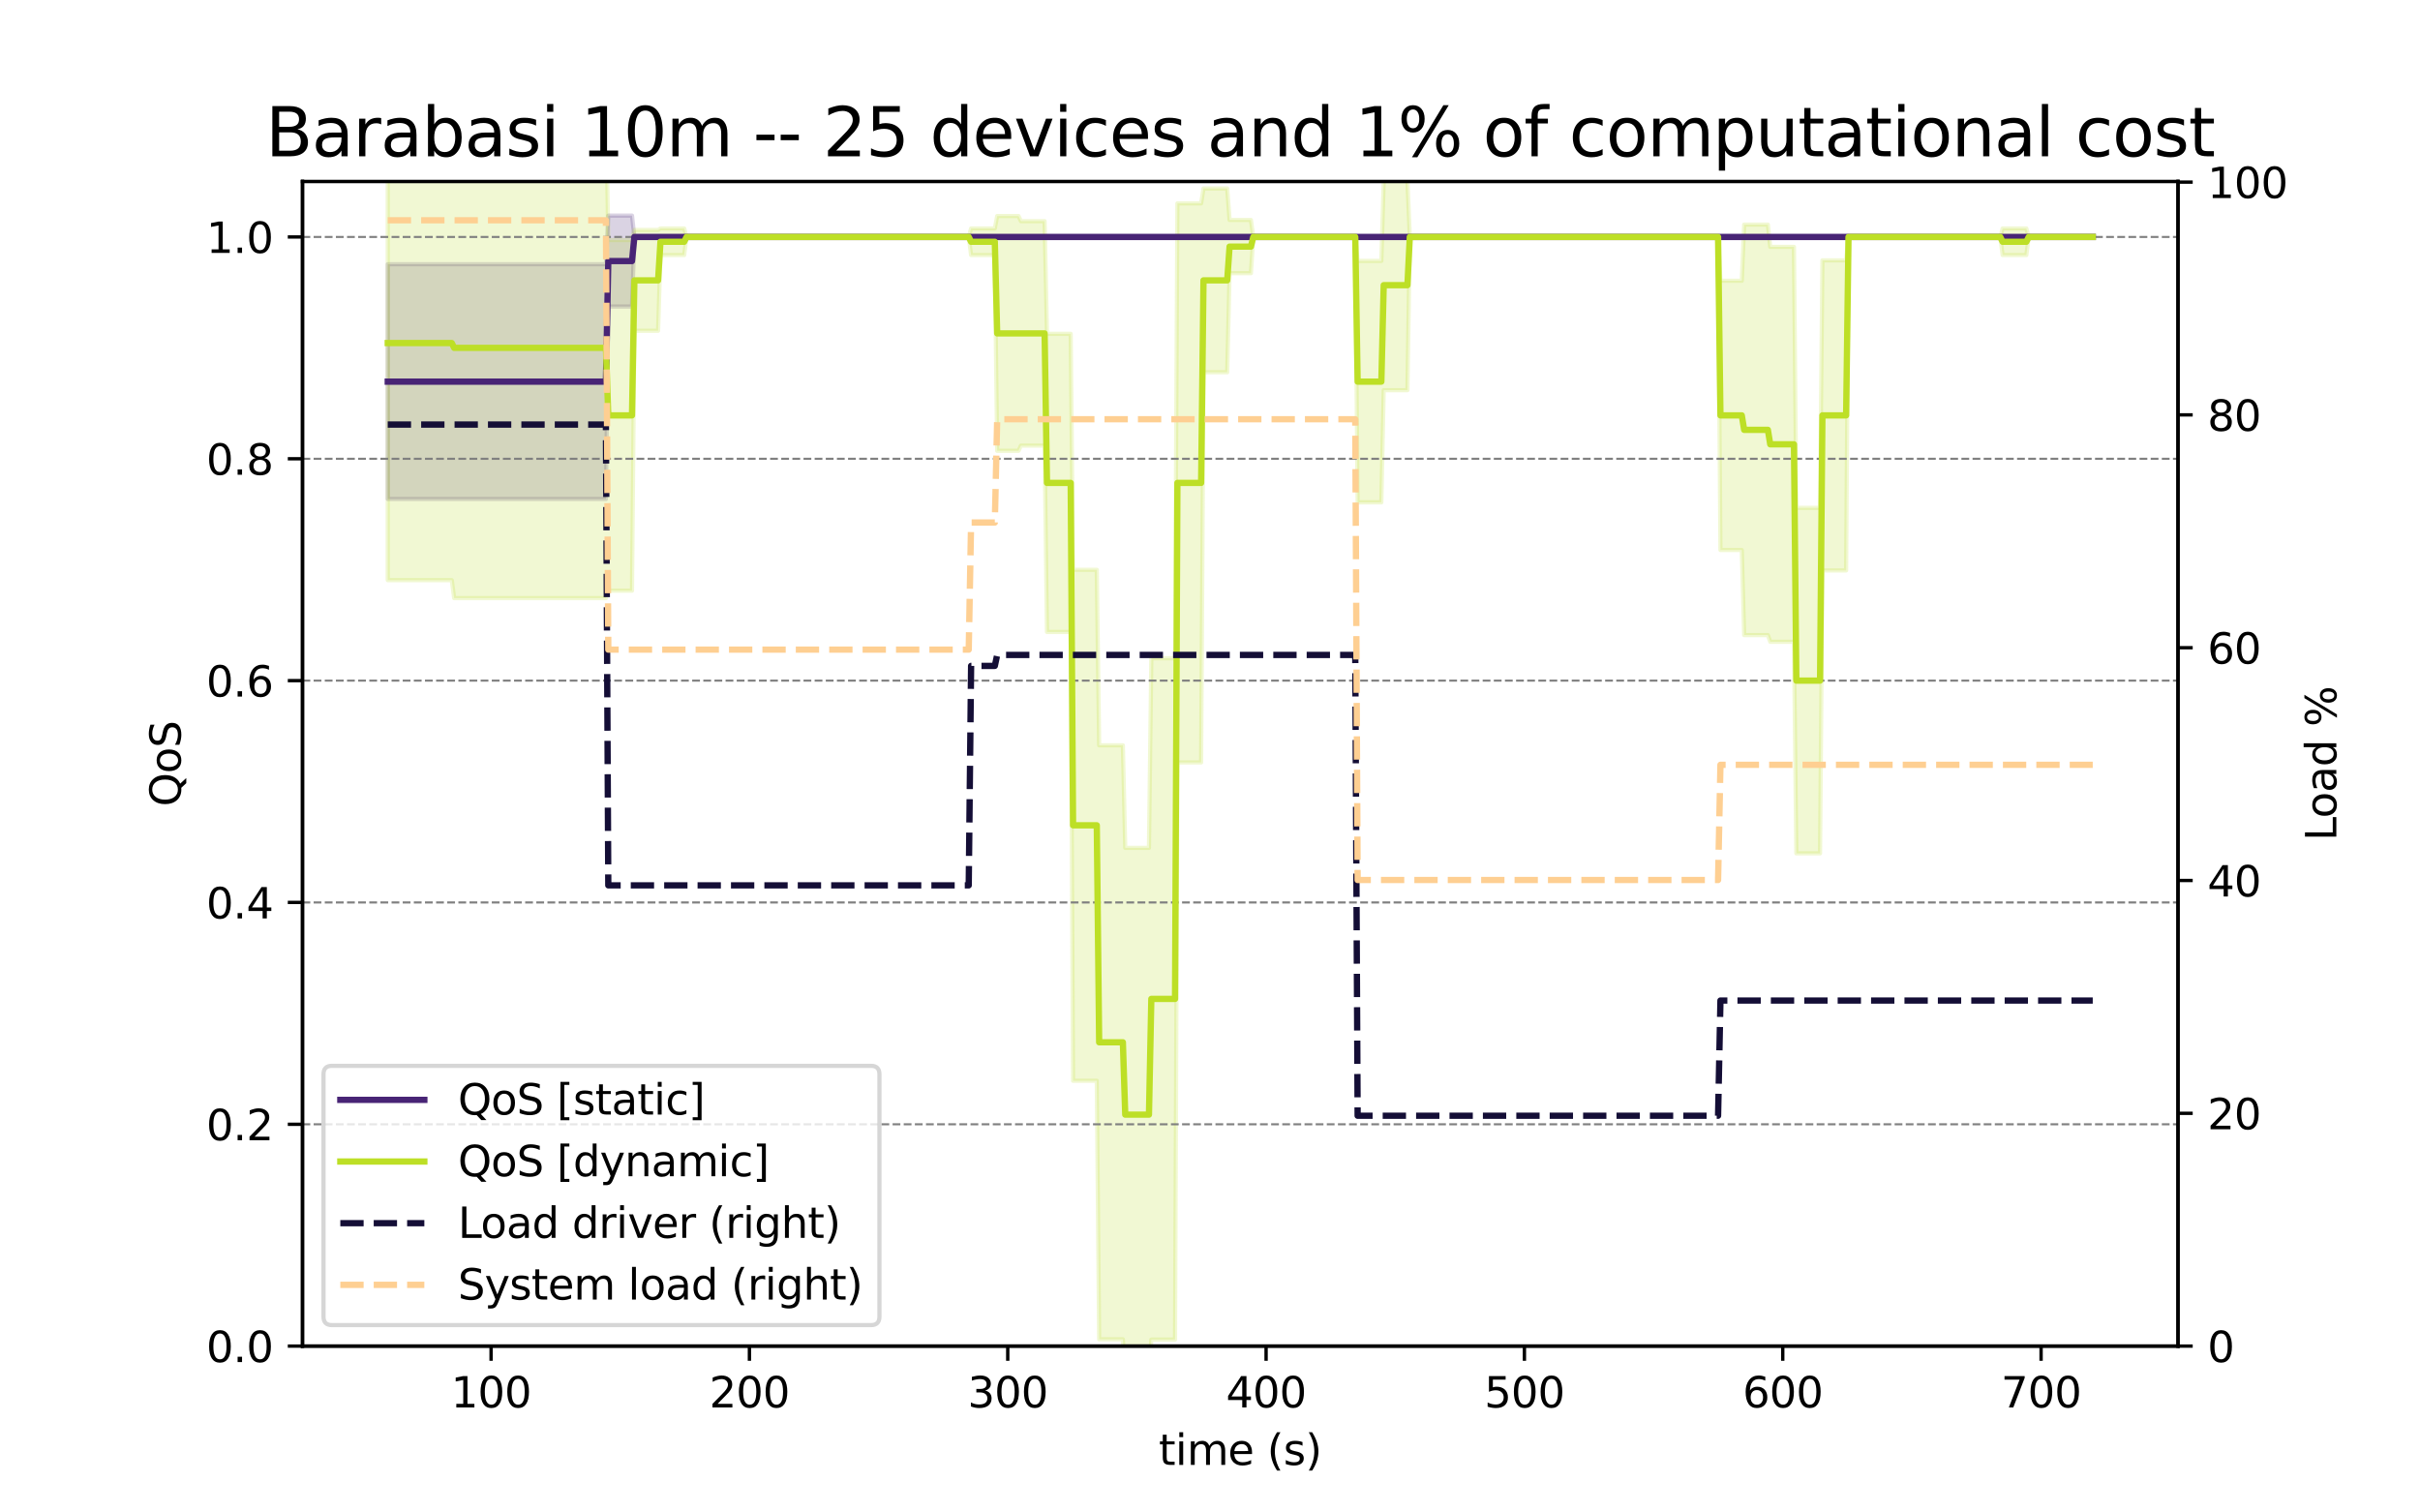 <?xml version="1.0" encoding="utf-8" standalone="no"?>
<!DOCTYPE svg PUBLIC "-//W3C//DTD SVG 1.1//EN"
  "http://www.w3.org/Graphics/SVG/1.1/DTD/svg11.dtd">
<svg xmlns:xlink="http://www.w3.org/1999/xlink" width="576pt" height="360pt" viewBox="0 0 576 360" xmlns="http://www.w3.org/2000/svg" version="1.1">
 <defs>
  <style type="text/css">*{stroke-linejoin: round; stroke-linecap: butt}</style>
 </defs>
 <g id="figure_1">
  <g id="patch_1">
   <path d="M 0 360 
L 576 360 
L 576 0 
L 0 0 
z
" style="fill: #ffffff"/>
  </g>
  <g id="axes_1">
   <g id="patch_2">
    <path d="M 72 320.4 
L 518.4 320.4 
L 518.4 43.2 
L 72 43.2 
z
" style="fill: #ffffff"/>
   </g>
   <g id="PolyCollection_1">
    <defs>
     <path id="ma53ae3fe4b" d="M 92.291 -241.226 
L 92.291 -297.105 
L 92.855 -297.105 
L 93.42 -297.105 
L 93.984 -297.105 
L 94.549 -297.105 
L 95.113 -297.105 
L 95.677 -297.105 
L 96.242 -297.105 
L 96.806 -297.105 
L 97.371 -297.105 
L 97.935 -297.105 
L 98.5 -297.105 
L 99.064 -297.105 
L 99.628 -297.105 
L 100.193 -297.105 
L 100.757 -297.105 
L 101.322 -297.105 
L 101.886 -297.105 
L 102.45 -297.105 
L 103.015 -297.105 
L 103.579 -297.105 
L 104.144 -297.105 
L 104.708 -297.105 
L 105.273 -297.105 
L 105.837 -297.105 
L 106.401 -297.105 
L 106.966 -297.105 
L 107.53 -297.105 
L 108.095 -297.105 
L 108.659 -297.105 
L 109.224 -297.105 
L 109.788 -297.105 
L 110.352 -297.105 
L 110.917 -297.105 
L 111.481 -297.105 
L 112.046 -297.105 
L 112.61 -297.105 
L 113.174 -297.105 
L 113.739 -297.105 
L 114.303 -297.105 
L 114.868 -297.105 
L 115.432 -297.105 
L 115.997 -297.105 
L 116.561 -297.105 
L 117.125 -297.105 
L 117.69 -297.105 
L 118.254 -297.105 
L 118.819 -297.105 
L 119.383 -297.105 
L 119.948 -297.105 
L 120.512 -297.105 
L 121.076 -297.105 
L 121.641 -297.105 
L 122.205 -297.105 
L 122.77 -297.105 
L 123.334 -297.105 
L 123.898 -297.105 
L 124.463 -297.105 
L 125.027 -297.105 
L 125.592 -297.105 
L 126.156 -297.105 
L 126.721 -297.105 
L 127.285 -297.105 
L 127.849 -297.105 
L 128.414 -297.105 
L 128.978 -297.105 
L 129.543 -297.105 
L 130.107 -297.105 
L 130.671 -297.105 
L 131.236 -297.105 
L 131.8 -297.105 
L 132.365 -297.105 
L 132.929 -297.105 
L 133.494 -297.105 
L 134.058 -297.105 
L 134.622 -297.105 
L 135.187 -297.105 
L 135.751 -297.105 
L 136.316 -297.105 
L 136.88 -297.105 
L 137.445 -297.105 
L 138.009 -297.105 
L 138.573 -297.105 
L 139.138 -297.105 
L 139.702 -297.105 
L 140.267 -297.105 
L 140.831 -297.105 
L 141.395 -297.105 
L 141.96 -297.105 
L 142.524 -297.105 
L 143.089 -297.105 
L 143.653 -297.105 
L 144.218 -297.105 
L 144.782 -308.682 
L 145.346 -308.682 
L 145.911 -308.682 
L 146.475 -308.682 
L 147.04 -308.682 
L 147.604 -308.682 
L 148.169 -308.682 
L 148.733 -308.682 
L 149.297 -308.682 
L 149.862 -308.682 
L 150.426 -308.682 
L 150.991 -303.6 
L 151.555 -303.6 
L 152.119 -303.6 
L 152.684 -303.6 
L 153.248 -303.6 
L 153.813 -303.6 
L 154.377 -303.6 
L 154.942 -303.6 
L 155.506 -303.6 
L 156.07 -303.6 
L 156.635 -303.6 
L 157.199 -303.6 
L 157.764 -303.6 
L 158.328 -303.6 
L 158.893 -303.6 
L 159.457 -303.6 
L 160.021 -303.6 
L 160.586 -303.6 
L 161.15 -303.6 
L 161.715 -303.6 
L 162.279 -303.6 
L 162.843 -303.6 
L 163.408 -303.6 
L 163.972 -303.6 
L 164.537 -303.6 
L 165.101 -303.6 
L 165.666 -303.6 
L 166.23 -303.6 
L 166.794 -303.6 
L 167.359 -303.6 
L 167.923 -303.6 
L 168.488 -303.6 
L 169.052 -303.6 
L 169.616 -303.6 
L 170.181 -303.6 
L 170.745 -303.6 
L 171.31 -303.6 
L 171.874 -303.6 
L 172.439 -303.6 
L 173.003 -303.6 
L 173.567 -303.6 
L 174.132 -303.6 
L 174.696 -303.6 
L 175.261 -303.6 
L 175.825 -303.6 
L 176.39 -303.6 
L 176.954 -303.6 
L 177.518 -303.6 
L 178.083 -303.6 
L 178.647 -303.6 
L 179.212 -303.6 
L 179.776 -303.6 
L 180.34 -303.6 
L 180.905 -303.6 
L 181.469 -303.6 
L 182.034 -303.6 
L 182.598 -303.6 
L 183.163 -303.6 
L 183.727 -303.6 
L 184.291 -303.6 
L 184.856 -303.6 
L 185.42 -303.6 
L 185.985 -303.6 
L 186.549 -303.6 
L 187.114 -303.6 
L 187.678 -303.6 
L 188.242 -303.6 
L 188.807 -303.6 
L 189.371 -303.6 
L 189.936 -303.6 
L 190.5 -303.6 
L 191.064 -303.6 
L 191.629 -303.6 
L 192.193 -303.6 
L 192.758 -303.6 
L 193.322 -303.6 
L 193.887 -303.6 
L 194.451 -303.6 
L 195.015 -303.6 
L 195.58 -303.6 
L 196.144 -303.6 
L 196.709 -303.6 
L 197.273 -303.6 
L 197.838 -303.6 
L 198.402 -303.6 
L 198.966 -303.6 
L 199.531 -303.6 
L 200.095 -303.6 
L 200.66 -303.6 
L 201.224 -303.6 
L 201.788 -303.6 
L 202.353 -303.6 
L 202.917 -303.6 
L 203.482 -303.6 
L 204.046 -303.6 
L 204.611 -303.6 
L 205.175 -303.6 
L 205.739 -303.6 
L 206.304 -303.6 
L 206.868 -303.6 
L 207.433 -303.6 
L 207.997 -303.6 
L 208.561 -303.6 
L 209.126 -303.6 
L 209.69 -303.6 
L 210.255 -303.6 
L 210.819 -303.6 
L 211.384 -303.6 
L 211.948 -303.6 
L 212.512 -303.6 
L 213.077 -303.6 
L 213.641 -303.6 
L 214.206 -303.6 
L 214.77 -303.6 
L 215.335 -303.6 
L 215.899 -303.6 
L 216.463 -303.6 
L 217.028 -303.6 
L 217.592 -303.6 
L 218.157 -303.6 
L 218.721 -303.6 
L 219.285 -303.6 
L 219.85 -303.6 
L 220.414 -303.6 
L 220.979 -303.6 
L 221.543 -303.6 
L 222.108 -303.6 
L 222.672 -303.6 
L 223.236 -303.6 
L 223.801 -303.6 
L 224.365 -303.6 
L 224.93 -303.6 
L 225.494 -303.6 
L 226.059 -303.6 
L 226.623 -303.6 
L 227.187 -303.6 
L 227.752 -303.6 
L 228.316 -303.6 
L 228.881 -303.6 
L 229.445 -303.6 
L 230.009 -303.6 
L 230.574 -303.6 
L 231.138 -303.6 
L 231.703 -303.6 
L 232.267 -303.6 
L 232.832 -303.6 
L 233.396 -303.6 
L 233.96 -303.6 
L 234.525 -303.6 
L 235.089 -303.6 
L 235.654 -303.6 
L 236.218 -303.6 
L 236.783 -303.6 
L 237.347 -303.6 
L 237.911 -303.6 
L 238.476 -303.6 
L 239.04 -303.6 
L 239.605 -303.6 
L 240.169 -303.6 
L 240.733 -303.6 
L 241.298 -303.6 
L 241.862 -303.6 
L 242.427 -303.6 
L 242.991 -303.6 
L 243.556 -303.6 
L 244.12 -303.6 
L 244.684 -303.6 
L 245.249 -303.6 
L 245.813 -303.6 
L 246.378 -303.6 
L 246.942 -303.6 
L 247.506 -303.6 
L 248.071 -303.6 
L 248.635 -303.6 
L 249.2 -303.6 
L 249.764 -303.6 
L 250.329 -303.6 
L 250.893 -303.6 
L 251.457 -303.6 
L 252.022 -303.6 
L 252.586 -303.6 
L 253.151 -303.6 
L 253.715 -303.6 
L 254.28 -303.6 
L 254.844 -303.6 
L 255.408 -303.6 
L 255.973 -303.6 
L 256.537 -303.6 
L 257.102 -303.6 
L 257.666 -303.6 
L 258.23 -303.6 
L 258.795 -303.6 
L 259.359 -303.6 
L 259.924 -303.6 
L 260.488 -303.6 
L 261.053 -303.6 
L 261.617 -303.6 
L 262.181 -303.6 
L 262.746 -303.6 
L 263.31 -303.6 
L 263.875 -303.6 
L 264.439 -303.6 
L 265.004 -303.6 
L 265.568 -303.6 
L 266.132 -303.6 
L 266.697 -303.6 
L 267.261 -303.6 
L 267.826 -303.6 
L 268.39 -303.6 
L 268.954 -303.6 
L 269.519 -303.6 
L 270.083 -303.6 
L 270.648 -303.6 
L 271.212 -303.6 
L 271.777 -303.6 
L 272.341 -303.6 
L 272.905 -303.6 
L 273.47 -303.6 
L 274.034 -303.6 
L 274.599 -303.6 
L 275.163 -303.6 
L 275.728 -303.6 
L 276.292 -303.6 
L 276.856 -303.6 
L 277.421 -303.6 
L 277.985 -303.6 
L 278.55 -303.6 
L 279.114 -303.6 
L 279.678 -303.6 
L 280.243 -303.6 
L 280.807 -303.6 
L 281.372 -303.6 
L 281.936 -303.6 
L 282.501 -303.6 
L 283.065 -303.6 
L 283.629 -303.6 
L 284.194 -303.6 
L 284.758 -303.6 
L 285.323 -303.6 
L 285.887 -303.6 
L 286.451 -303.6 
L 287.016 -303.6 
L 287.58 -303.6 
L 288.145 -303.6 
L 288.709 -303.6 
L 289.274 -303.6 
L 289.838 -303.6 
L 290.402 -303.6 
L 290.967 -303.6 
L 291.531 -303.6 
L 292.096 -303.6 
L 292.66 -303.6 
L 293.225 -303.6 
L 293.789 -303.6 
L 294.353 -303.6 
L 294.918 -303.6 
L 295.482 -303.6 
L 296.047 -303.6 
L 296.611 -303.6 
L 297.175 -303.6 
L 297.74 -303.6 
L 298.304 -303.6 
L 298.869 -303.6 
L 299.433 -303.6 
L 299.998 -303.6 
L 300.562 -303.6 
L 301.126 -303.6 
L 301.691 -303.6 
L 302.255 -303.6 
L 302.82 -303.6 
L 303.384 -303.6 
L 303.949 -303.6 
L 304.513 -303.6 
L 305.077 -303.6 
L 305.642 -303.6 
L 306.206 -303.6 
L 306.771 -303.6 
L 307.335 -303.6 
L 307.899 -303.6 
L 308.464 -303.6 
L 309.028 -303.6 
L 309.593 -303.6 
L 310.157 -303.6 
L 310.722 -303.6 
L 311.286 -303.6 
L 311.85 -303.6 
L 312.415 -303.6 
L 312.979 -303.6 
L 313.544 -303.6 
L 314.108 -303.6 
L 314.673 -303.6 
L 315.237 -303.6 
L 315.801 -303.6 
L 316.366 -303.6 
L 316.93 -303.6 
L 317.495 -303.6 
L 318.059 -303.6 
L 318.623 -303.6 
L 319.188 -303.6 
L 319.752 -303.6 
L 320.317 -303.6 
L 320.881 -303.6 
L 321.446 -303.6 
L 322.01 -303.6 
L 322.574 -303.6 
L 323.139 -303.6 
L 323.703 -303.6 
L 324.268 -303.6 
L 324.832 -303.6 
L 325.396 -303.6 
L 325.961 -303.6 
L 326.525 -303.6 
L 327.09 -303.6 
L 327.654 -303.6 
L 328.219 -303.6 
L 328.783 -303.6 
L 329.347 -303.6 
L 329.912 -303.6 
L 330.476 -303.6 
L 331.041 -303.6 
L 331.605 -303.6 
L 332.17 -303.6 
L 332.734 -303.6 
L 333.298 -303.6 
L 333.863 -303.6 
L 334.427 -303.6 
L 334.992 -303.6 
L 335.556 -303.6 
L 336.12 -303.6 
L 336.685 -303.6 
L 337.249 -303.6 
L 337.814 -303.6 
L 338.378 -303.6 
L 338.943 -303.6 
L 339.507 -303.6 
L 340.071 -303.6 
L 340.636 -303.6 
L 341.2 -303.6 
L 341.765 -303.6 
L 342.329 -303.6 
L 342.894 -303.6 
L 343.458 -303.6 
L 344.022 -303.6 
L 344.587 -303.6 
L 345.151 -303.6 
L 345.716 -303.6 
L 346.28 -303.6 
L 346.844 -303.6 
L 347.409 -303.6 
L 347.973 -303.6 
L 348.538 -303.6 
L 349.102 -303.6 
L 349.667 -303.6 
L 350.231 -303.6 
L 350.795 -303.6 
L 351.36 -303.6 
L 351.924 -303.6 
L 352.489 -303.6 
L 353.053 -303.6 
L 353.617 -303.6 
L 354.182 -303.6 
L 354.746 -303.6 
L 355.311 -303.6 
L 355.875 -303.6 
L 356.44 -303.6 
L 357.004 -303.6 
L 357.568 -303.6 
L 358.133 -303.6 
L 358.697 -303.6 
L 359.262 -303.6 
L 359.826 -303.6 
L 360.391 -303.6 
L 360.955 -303.6 
L 361.519 -303.6 
L 362.084 -303.6 
L 362.648 -303.6 
L 363.213 -303.6 
L 363.777 -303.6 
L 364.341 -303.6 
L 364.906 -303.6 
L 365.47 -303.6 
L 366.035 -303.6 
L 366.599 -303.6 
L 367.164 -303.6 
L 367.728 -303.6 
L 368.292 -303.6 
L 368.857 -303.6 
L 369.421 -303.6 
L 369.986 -303.6 
L 370.55 -303.6 
L 371.115 -303.6 
L 371.679 -303.6 
L 372.243 -303.6 
L 372.808 -303.6 
L 373.372 -303.6 
L 373.937 -303.6 
L 374.501 -303.6 
L 375.065 -303.6 
L 375.63 -303.6 
L 376.194 -303.6 
L 376.759 -303.6 
L 377.323 -303.6 
L 377.888 -303.6 
L 378.452 -303.6 
L 379.016 -303.6 
L 379.581 -303.6 
L 380.145 -303.6 
L 380.71 -303.6 
L 381.274 -303.6 
L 381.839 -303.6 
L 382.403 -303.6 
L 382.967 -303.6 
L 383.532 -303.6 
L 384.096 -303.6 
L 384.661 -303.6 
L 385.225 -303.6 
L 385.789 -303.6 
L 386.354 -303.6 
L 386.918 -303.6 
L 387.483 -303.6 
L 388.047 -303.6 
L 388.612 -303.6 
L 389.176 -303.6 
L 389.74 -303.6 
L 390.305 -303.6 
L 390.869 -303.6 
L 391.434 -303.6 
L 391.998 -303.6 
L 392.562 -303.6 
L 393.127 -303.6 
L 393.691 -303.6 
L 394.256 -303.6 
L 394.82 -303.6 
L 395.385 -303.6 
L 395.949 -303.6 
L 396.513 -303.6 
L 397.078 -303.6 
L 397.642 -303.6 
L 398.207 -303.6 
L 398.771 -303.6 
L 399.336 -303.6 
L 399.9 -303.6 
L 400.464 -303.6 
L 401.029 -303.6 
L 401.593 -303.6 
L 402.158 -303.6 
L 402.722 -303.6 
L 403.286 -303.6 
L 403.851 -303.6 
L 404.415 -303.6 
L 404.98 -303.6 
L 405.544 -303.6 
L 406.109 -303.6 
L 406.673 -303.6 
L 407.237 -303.6 
L 407.802 -303.6 
L 408.366 -303.6 
L 408.931 -303.6 
L 409.495 -303.6 
L 410.06 -303.6 
L 410.624 -303.6 
L 411.188 -303.6 
L 411.753 -303.6 
L 412.317 -303.6 
L 412.882 -303.6 
L 413.446 -303.6 
L 414.01 -303.6 
L 414.575 -303.6 
L 415.139 -303.6 
L 415.704 -303.6 
L 416.268 -303.6 
L 416.833 -303.6 
L 417.397 -303.6 
L 417.961 -303.6 
L 418.526 -303.6 
L 419.09 -303.6 
L 419.655 -303.6 
L 420.219 -303.6 
L 420.784 -303.6 
L 421.348 -303.6 
L 421.912 -303.6 
L 422.477 -303.6 
L 423.041 -303.6 
L 423.606 -303.6 
L 424.17 -303.6 
L 424.734 -303.6 
L 425.299 -303.6 
L 425.863 -303.6 
L 426.428 -303.6 
L 426.992 -303.6 
L 427.557 -303.6 
L 428.121 -303.6 
L 428.685 -303.6 
L 429.25 -303.6 
L 429.814 -303.6 
L 430.379 -303.6 
L 430.943 -303.6 
L 431.507 -303.6 
L 432.072 -303.6 
L 432.636 -303.6 
L 433.201 -303.6 
L 433.765 -303.6 
L 434.33 -303.6 
L 434.894 -303.6 
L 435.458 -303.6 
L 436.023 -303.6 
L 436.587 -303.6 
L 437.152 -303.6 
L 437.716 -303.6 
L 438.281 -303.6 
L 438.845 -303.6 
L 439.409 -303.6 
L 439.974 -303.6 
L 440.538 -303.6 
L 441.103 -303.6 
L 441.667 -303.6 
L 442.231 -303.6 
L 442.796 -303.6 
L 443.36 -303.6 
L 443.925 -303.6 
L 444.489 -303.6 
L 445.054 -303.6 
L 445.618 -303.6 
L 446.182 -303.6 
L 446.747 -303.6 
L 447.311 -303.6 
L 447.876 -303.6 
L 448.44 -303.6 
L 449.005 -303.6 
L 449.569 -303.6 
L 450.133 -303.6 
L 450.698 -303.6 
L 451.262 -303.6 
L 451.827 -303.6 
L 452.391 -303.6 
L 452.955 -303.6 
L 453.52 -303.6 
L 454.084 -303.6 
L 454.649 -303.6 
L 455.213 -303.6 
L 455.778 -303.6 
L 456.342 -303.6 
L 456.906 -303.6 
L 457.471 -303.6 
L 458.035 -303.6 
L 458.6 -303.6 
L 459.164 -303.6 
L 459.729 -303.6 
L 460.293 -303.6 
L 460.857 -303.6 
L 461.422 -303.6 
L 461.986 -303.6 
L 462.551 -303.6 
L 463.115 -303.6 
L 463.679 -303.6 
L 464.244 -303.6 
L 464.808 -303.6 
L 465.373 -303.6 
L 465.937 -303.6 
L 466.502 -303.6 
L 467.066 -303.6 
L 467.63 -303.6 
L 468.195 -303.6 
L 468.759 -303.6 
L 469.324 -303.6 
L 469.888 -303.6 
L 470.452 -303.6 
L 471.017 -303.6 
L 471.581 -303.6 
L 472.146 -303.6 
L 472.71 -303.6 
L 473.275 -303.6 
L 473.839 -303.6 
L 474.403 -303.6 
L 474.968 -303.6 
L 475.532 -303.6 
L 476.097 -303.6 
L 476.661 -303.6 
L 477.226 -303.6 
L 477.79 -303.6 
L 478.354 -303.6 
L 478.919 -303.6 
L 479.483 -303.6 
L 480.048 -303.6 
L 480.612 -303.6 
L 481.176 -303.6 
L 481.741 -303.6 
L 482.305 -303.6 
L 482.87 -303.6 
L 483.434 -303.6 
L 483.999 -303.6 
L 484.563 -303.6 
L 485.127 -303.6 
L 485.692 -303.6 
L 486.256 -303.6 
L 486.821 -303.6 
L 487.385 -303.6 
L 487.95 -303.6 
L 488.514 -303.6 
L 489.078 -303.6 
L 489.643 -303.6 
L 490.207 -303.6 
L 490.772 -303.6 
L 491.336 -303.6 
L 491.9 -303.6 
L 492.465 -303.6 
L 493.029 -303.6 
L 493.594 -303.6 
L 494.158 -303.6 
L 494.723 -303.6 
L 495.287 -303.6 
L 495.851 -303.6 
L 496.416 -303.6 
L 496.98 -303.6 
L 497.545 -303.6 
L 498.109 -303.6 
L 498.109 -303.6 
L 498.109 -303.6 
L 497.545 -303.6 
L 496.98 -303.6 
L 496.416 -303.6 
L 495.851 -303.6 
L 495.287 -303.6 
L 494.723 -303.6 
L 494.158 -303.6 
L 493.594 -303.6 
L 493.029 -303.6 
L 492.465 -303.6 
L 491.9 -303.6 
L 491.336 -303.6 
L 490.772 -303.6 
L 490.207 -303.6 
L 489.643 -303.6 
L 489.078 -303.6 
L 488.514 -303.6 
L 487.95 -303.6 
L 487.385 -303.6 
L 486.821 -303.6 
L 486.256 -303.6 
L 485.692 -303.6 
L 485.127 -303.6 
L 484.563 -303.6 
L 483.999 -303.6 
L 483.434 -303.6 
L 482.87 -303.6 
L 482.305 -303.6 
L 481.741 -303.6 
L 481.176 -303.6 
L 480.612 -303.6 
L 480.048 -303.6 
L 479.483 -303.6 
L 478.919 -303.6 
L 478.354 -303.6 
L 477.79 -303.6 
L 477.226 -303.6 
L 476.661 -303.6 
L 476.097 -303.6 
L 475.532 -303.6 
L 474.968 -303.6 
L 474.403 -303.6 
L 473.839 -303.6 
L 473.275 -303.6 
L 472.71 -303.6 
L 472.146 -303.6 
L 471.581 -303.6 
L 471.017 -303.6 
L 470.452 -303.6 
L 469.888 -303.6 
L 469.324 -303.6 
L 468.759 -303.6 
L 468.195 -303.6 
L 467.63 -303.6 
L 467.066 -303.6 
L 466.502 -303.6 
L 465.937 -303.6 
L 465.373 -303.6 
L 464.808 -303.6 
L 464.244 -303.6 
L 463.679 -303.6 
L 463.115 -303.6 
L 462.551 -303.6 
L 461.986 -303.6 
L 461.422 -303.6 
L 460.857 -303.6 
L 460.293 -303.6 
L 459.729 -303.6 
L 459.164 -303.6 
L 458.6 -303.6 
L 458.035 -303.6 
L 457.471 -303.6 
L 456.906 -303.6 
L 456.342 -303.6 
L 455.778 -303.6 
L 455.213 -303.6 
L 454.649 -303.6 
L 454.084 -303.6 
L 453.52 -303.6 
L 452.955 -303.6 
L 452.391 -303.6 
L 451.827 -303.6 
L 451.262 -303.6 
L 450.698 -303.6 
L 450.133 -303.6 
L 449.569 -303.6 
L 449.005 -303.6 
L 448.44 -303.6 
L 447.876 -303.6 
L 447.311 -303.6 
L 446.747 -303.6 
L 446.182 -303.6 
L 445.618 -303.6 
L 445.054 -303.6 
L 444.489 -303.6 
L 443.925 -303.6 
L 443.36 -303.6 
L 442.796 -303.6 
L 442.231 -303.6 
L 441.667 -303.6 
L 441.103 -303.6 
L 440.538 -303.6 
L 439.974 -303.6 
L 439.409 -303.6 
L 438.845 -303.6 
L 438.281 -303.6 
L 437.716 -303.6 
L 437.152 -303.6 
L 436.587 -303.6 
L 436.023 -303.6 
L 435.458 -303.6 
L 434.894 -303.6 
L 434.33 -303.6 
L 433.765 -303.6 
L 433.201 -303.6 
L 432.636 -303.6 
L 432.072 -303.6 
L 431.507 -303.6 
L 430.943 -303.6 
L 430.379 -303.6 
L 429.814 -303.6 
L 429.25 -303.6 
L 428.685 -303.6 
L 428.121 -303.6 
L 427.557 -303.6 
L 426.992 -303.6 
L 426.428 -303.6 
L 425.863 -303.6 
L 425.299 -303.6 
L 424.734 -303.6 
L 424.17 -303.6 
L 423.606 -303.6 
L 423.041 -303.6 
L 422.477 -303.6 
L 421.912 -303.6 
L 421.348 -303.6 
L 420.784 -303.6 
L 420.219 -303.6 
L 419.655 -303.6 
L 419.09 -303.6 
L 418.526 -303.6 
L 417.961 -303.6 
L 417.397 -303.6 
L 416.833 -303.6 
L 416.268 -303.6 
L 415.704 -303.6 
L 415.139 -303.6 
L 414.575 -303.6 
L 414.01 -303.6 
L 413.446 -303.6 
L 412.882 -303.6 
L 412.317 -303.6 
L 411.753 -303.6 
L 411.188 -303.6 
L 410.624 -303.6 
L 410.06 -303.6 
L 409.495 -303.6 
L 408.931 -303.6 
L 408.366 -303.6 
L 407.802 -303.6 
L 407.237 -303.6 
L 406.673 -303.6 
L 406.109 -303.6 
L 405.544 -303.6 
L 404.98 -303.6 
L 404.415 -303.6 
L 403.851 -303.6 
L 403.286 -303.6 
L 402.722 -303.6 
L 402.158 -303.6 
L 401.593 -303.6 
L 401.029 -303.6 
L 400.464 -303.6 
L 399.9 -303.6 
L 399.336 -303.6 
L 398.771 -303.6 
L 398.207 -303.6 
L 397.642 -303.6 
L 397.078 -303.6 
L 396.513 -303.6 
L 395.949 -303.6 
L 395.385 -303.6 
L 394.82 -303.6 
L 394.256 -303.6 
L 393.691 -303.6 
L 393.127 -303.6 
L 392.562 -303.6 
L 391.998 -303.6 
L 391.434 -303.6 
L 390.869 -303.6 
L 390.305 -303.6 
L 389.74 -303.6 
L 389.176 -303.6 
L 388.612 -303.6 
L 388.047 -303.6 
L 387.483 -303.6 
L 386.918 -303.6 
L 386.354 -303.6 
L 385.789 -303.6 
L 385.225 -303.6 
L 384.661 -303.6 
L 384.096 -303.6 
L 383.532 -303.6 
L 382.967 -303.6 
L 382.403 -303.6 
L 381.839 -303.6 
L 381.274 -303.6 
L 380.71 -303.6 
L 380.145 -303.6 
L 379.581 -303.6 
L 379.016 -303.6 
L 378.452 -303.6 
L 377.888 -303.6 
L 377.323 -303.6 
L 376.759 -303.6 
L 376.194 -303.6 
L 375.63 -303.6 
L 375.065 -303.6 
L 374.501 -303.6 
L 373.937 -303.6 
L 373.372 -303.6 
L 372.808 -303.6 
L 372.243 -303.6 
L 371.679 -303.6 
L 371.115 -303.6 
L 370.55 -303.6 
L 369.986 -303.6 
L 369.421 -303.6 
L 368.857 -303.6 
L 368.292 -303.6 
L 367.728 -303.6 
L 367.164 -303.6 
L 366.599 -303.6 
L 366.035 -303.6 
L 365.47 -303.6 
L 364.906 -303.6 
L 364.341 -303.6 
L 363.777 -303.6 
L 363.213 -303.6 
L 362.648 -303.6 
L 362.084 -303.6 
L 361.519 -303.6 
L 360.955 -303.6 
L 360.391 -303.6 
L 359.826 -303.6 
L 359.262 -303.6 
L 358.697 -303.6 
L 358.133 -303.6 
L 357.568 -303.6 
L 357.004 -303.6 
L 356.44 -303.6 
L 355.875 -303.6 
L 355.311 -303.6 
L 354.746 -303.6 
L 354.182 -303.6 
L 353.617 -303.6 
L 353.053 -303.6 
L 352.489 -303.6 
L 351.924 -303.6 
L 351.36 -303.6 
L 350.795 -303.6 
L 350.231 -303.6 
L 349.667 -303.6 
L 349.102 -303.6 
L 348.538 -303.6 
L 347.973 -303.6 
L 347.409 -303.6 
L 346.844 -303.6 
L 346.28 -303.6 
L 345.716 -303.6 
L 345.151 -303.6 
L 344.587 -303.6 
L 344.022 -303.6 
L 343.458 -303.6 
L 342.894 -303.6 
L 342.329 -303.6 
L 341.765 -303.6 
L 341.2 -303.6 
L 340.636 -303.6 
L 340.071 -303.6 
L 339.507 -303.6 
L 338.943 -303.6 
L 338.378 -303.6 
L 337.814 -303.6 
L 337.249 -303.6 
L 336.685 -303.6 
L 336.12 -303.6 
L 335.556 -303.6 
L 334.992 -303.6 
L 334.427 -303.6 
L 333.863 -303.6 
L 333.298 -303.6 
L 332.734 -303.6 
L 332.17 -303.6 
L 331.605 -303.6 
L 331.041 -303.6 
L 330.476 -303.6 
L 329.912 -303.6 
L 329.347 -303.6 
L 328.783 -303.6 
L 328.219 -303.6 
L 327.654 -303.6 
L 327.09 -303.6 
L 326.525 -303.6 
L 325.961 -303.6 
L 325.396 -303.6 
L 324.832 -303.6 
L 324.268 -303.6 
L 323.703 -303.6 
L 323.139 -303.6 
L 322.574 -303.6 
L 322.01 -303.6 
L 321.446 -303.6 
L 320.881 -303.6 
L 320.317 -303.6 
L 319.752 -303.6 
L 319.188 -303.6 
L 318.623 -303.6 
L 318.059 -303.6 
L 317.495 -303.6 
L 316.93 -303.6 
L 316.366 -303.6 
L 315.801 -303.6 
L 315.237 -303.6 
L 314.673 -303.6 
L 314.108 -303.6 
L 313.544 -303.6 
L 312.979 -303.6 
L 312.415 -303.6 
L 311.85 -303.6 
L 311.286 -303.6 
L 310.722 -303.6 
L 310.157 -303.6 
L 309.593 -303.6 
L 309.028 -303.6 
L 308.464 -303.6 
L 307.899 -303.6 
L 307.335 -303.6 
L 306.771 -303.6 
L 306.206 -303.6 
L 305.642 -303.6 
L 305.077 -303.6 
L 304.513 -303.6 
L 303.949 -303.6 
L 303.384 -303.6 
L 302.82 -303.6 
L 302.255 -303.6 
L 301.691 -303.6 
L 301.126 -303.6 
L 300.562 -303.6 
L 299.998 -303.6 
L 299.433 -303.6 
L 298.869 -303.6 
L 298.304 -303.6 
L 297.74 -303.6 
L 297.175 -303.6 
L 296.611 -303.6 
L 296.047 -303.6 
L 295.482 -303.6 
L 294.918 -303.6 
L 294.353 -303.6 
L 293.789 -303.6 
L 293.225 -303.6 
L 292.66 -303.6 
L 292.096 -303.6 
L 291.531 -303.6 
L 290.967 -303.6 
L 290.402 -303.6 
L 289.838 -303.6 
L 289.274 -303.6 
L 288.709 -303.6 
L 288.145 -303.6 
L 287.58 -303.6 
L 287.016 -303.6 
L 286.451 -303.6 
L 285.887 -303.6 
L 285.323 -303.6 
L 284.758 -303.6 
L 284.194 -303.6 
L 283.629 -303.6 
L 283.065 -303.6 
L 282.501 -303.6 
L 281.936 -303.6 
L 281.372 -303.6 
L 280.807 -303.6 
L 280.243 -303.6 
L 279.678 -303.6 
L 279.114 -303.6 
L 278.55 -303.6 
L 277.985 -303.6 
L 277.421 -303.6 
L 276.856 -303.6 
L 276.292 -303.6 
L 275.728 -303.6 
L 275.163 -303.6 
L 274.599 -303.6 
L 274.034 -303.6 
L 273.47 -303.6 
L 272.905 -303.6 
L 272.341 -303.6 
L 271.777 -303.6 
L 271.212 -303.6 
L 270.648 -303.6 
L 270.083 -303.6 
L 269.519 -303.6 
L 268.954 -303.6 
L 268.39 -303.6 
L 267.826 -303.6 
L 267.261 -303.6 
L 266.697 -303.6 
L 266.132 -303.6 
L 265.568 -303.6 
L 265.004 -303.6 
L 264.439 -303.6 
L 263.875 -303.6 
L 263.31 -303.6 
L 262.746 -303.6 
L 262.181 -303.6 
L 261.617 -303.6 
L 261.053 -303.6 
L 260.488 -303.6 
L 259.924 -303.6 
L 259.359 -303.6 
L 258.795 -303.6 
L 258.23 -303.6 
L 257.666 -303.6 
L 257.102 -303.6 
L 256.537 -303.6 
L 255.973 -303.6 
L 255.408 -303.6 
L 254.844 -303.6 
L 254.28 -303.6 
L 253.715 -303.6 
L 253.151 -303.6 
L 252.586 -303.6 
L 252.022 -303.6 
L 251.457 -303.6 
L 250.893 -303.6 
L 250.329 -303.6 
L 249.764 -303.6 
L 249.2 -303.6 
L 248.635 -303.6 
L 248.071 -303.6 
L 247.506 -303.6 
L 246.942 -303.6 
L 246.378 -303.6 
L 245.813 -303.6 
L 245.249 -303.6 
L 244.684 -303.6 
L 244.12 -303.6 
L 243.556 -303.6 
L 242.991 -303.6 
L 242.427 -303.6 
L 241.862 -303.6 
L 241.298 -303.6 
L 240.733 -303.6 
L 240.169 -303.6 
L 239.605 -303.6 
L 239.04 -303.6 
L 238.476 -303.6 
L 237.911 -303.6 
L 237.347 -303.6 
L 236.783 -303.6 
L 236.218 -303.6 
L 235.654 -303.6 
L 235.089 -303.6 
L 234.525 -303.6 
L 233.96 -303.6 
L 233.396 -303.6 
L 232.832 -303.6 
L 232.267 -303.6 
L 231.703 -303.6 
L 231.138 -303.6 
L 230.574 -303.6 
L 230.009 -303.6 
L 229.445 -303.6 
L 228.881 -303.6 
L 228.316 -303.6 
L 227.752 -303.6 
L 227.187 -303.6 
L 226.623 -303.6 
L 226.059 -303.6 
L 225.494 -303.6 
L 224.93 -303.6 
L 224.365 -303.6 
L 223.801 -303.6 
L 223.236 -303.6 
L 222.672 -303.6 
L 222.108 -303.6 
L 221.543 -303.6 
L 220.979 -303.6 
L 220.414 -303.6 
L 219.85 -303.6 
L 219.285 -303.6 
L 218.721 -303.6 
L 218.157 -303.6 
L 217.592 -303.6 
L 217.028 -303.6 
L 216.463 -303.6 
L 215.899 -303.6 
L 215.335 -303.6 
L 214.77 -303.6 
L 214.206 -303.6 
L 213.641 -303.6 
L 213.077 -303.6 
L 212.512 -303.6 
L 211.948 -303.6 
L 211.384 -303.6 
L 210.819 -303.6 
L 210.255 -303.6 
L 209.69 -303.6 
L 209.126 -303.6 
L 208.561 -303.6 
L 207.997 -303.6 
L 207.433 -303.6 
L 206.868 -303.6 
L 206.304 -303.6 
L 205.739 -303.6 
L 205.175 -303.6 
L 204.611 -303.6 
L 204.046 -303.6 
L 203.482 -303.6 
L 202.917 -303.6 
L 202.353 -303.6 
L 201.788 -303.6 
L 201.224 -303.6 
L 200.66 -303.6 
L 200.095 -303.6 
L 199.531 -303.6 
L 198.966 -303.6 
L 198.402 -303.6 
L 197.838 -303.6 
L 197.273 -303.6 
L 196.709 -303.6 
L 196.144 -303.6 
L 195.58 -303.6 
L 195.015 -303.6 
L 194.451 -303.6 
L 193.887 -303.6 
L 193.322 -303.6 
L 192.758 -303.6 
L 192.193 -303.6 
L 191.629 -303.6 
L 191.064 -303.6 
L 190.5 -303.6 
L 189.936 -303.6 
L 189.371 -303.6 
L 188.807 -303.6 
L 188.242 -303.6 
L 187.678 -303.6 
L 187.114 -303.6 
L 186.549 -303.6 
L 185.985 -303.6 
L 185.42 -303.6 
L 184.856 -303.6 
L 184.291 -303.6 
L 183.727 -303.6 
L 183.163 -303.6 
L 182.598 -303.6 
L 182.034 -303.6 
L 181.469 -303.6 
L 180.905 -303.6 
L 180.34 -303.6 
L 179.776 -303.6 
L 179.212 -303.6 
L 178.647 -303.6 
L 178.083 -303.6 
L 177.518 -303.6 
L 176.954 -303.6 
L 176.39 -303.6 
L 175.825 -303.6 
L 175.261 -303.6 
L 174.696 -303.6 
L 174.132 -303.6 
L 173.567 -303.6 
L 173.003 -303.6 
L 172.439 -303.6 
L 171.874 -303.6 
L 171.31 -303.6 
L 170.745 -303.6 
L 170.181 -303.6 
L 169.616 -303.6 
L 169.052 -303.6 
L 168.488 -303.6 
L 167.923 -303.6 
L 167.359 -303.6 
L 166.794 -303.6 
L 166.23 -303.6 
L 165.666 -303.6 
L 165.101 -303.6 
L 164.537 -303.6 
L 163.972 -303.6 
L 163.408 -303.6 
L 162.843 -303.6 
L 162.279 -303.6 
L 161.715 -303.6 
L 161.15 -303.6 
L 160.586 -303.6 
L 160.021 -303.6 
L 159.457 -303.6 
L 158.893 -303.6 
L 158.328 -303.6 
L 157.764 -303.6 
L 157.199 -303.6 
L 156.635 -303.6 
L 156.07 -303.6 
L 155.506 -303.6 
L 154.942 -303.6 
L 154.377 -303.6 
L 153.813 -303.6 
L 153.248 -303.6 
L 152.684 -303.6 
L 152.119 -303.6 
L 151.555 -303.6 
L 150.991 -303.6 
L 150.426 -287.04 
L 149.862 -287.04 
L 149.297 -287.04 
L 148.733 -287.04 
L 148.169 -287.04 
L 147.604 -287.04 
L 147.04 -287.04 
L 146.475 -287.04 
L 145.911 -287.04 
L 145.346 -287.04 
L 144.782 -287.04 
L 144.218 -241.226 
L 143.653 -241.226 
L 143.089 -241.226 
L 142.524 -241.226 
L 141.96 -241.226 
L 141.395 -241.226 
L 140.831 -241.226 
L 140.267 -241.226 
L 139.702 -241.226 
L 139.138 -241.226 
L 138.573 -241.226 
L 138.009 -241.226 
L 137.445 -241.226 
L 136.88 -241.226 
L 136.316 -241.226 
L 135.751 -241.226 
L 135.187 -241.226 
L 134.622 -241.226 
L 134.058 -241.226 
L 133.494 -241.226 
L 132.929 -241.226 
L 132.365 -241.226 
L 131.8 -241.226 
L 131.236 -241.226 
L 130.671 -241.226 
L 130.107 -241.226 
L 129.543 -241.226 
L 128.978 -241.226 
L 128.414 -241.226 
L 127.849 -241.226 
L 127.285 -241.226 
L 126.721 -241.226 
L 126.156 -241.226 
L 125.592 -241.226 
L 125.027 -241.226 
L 124.463 -241.226 
L 123.898 -241.226 
L 123.334 -241.226 
L 122.77 -241.226 
L 122.205 -241.226 
L 121.641 -241.226 
L 121.076 -241.226 
L 120.512 -241.226 
L 119.948 -241.226 
L 119.383 -241.226 
L 118.819 -241.226 
L 118.254 -241.226 
L 117.69 -241.226 
L 117.125 -241.226 
L 116.561 -241.226 
L 115.997 -241.226 
L 115.432 -241.226 
L 114.868 -241.226 
L 114.303 -241.226 
L 113.739 -241.226 
L 113.174 -241.226 
L 112.61 -241.226 
L 112.046 -241.226 
L 111.481 -241.226 
L 110.917 -241.226 
L 110.352 -241.226 
L 109.788 -241.226 
L 109.224 -241.226 
L 108.659 -241.226 
L 108.095 -241.226 
L 107.53 -241.226 
L 106.966 -241.226 
L 106.401 -241.226 
L 105.837 -241.226 
L 105.273 -241.226 
L 104.708 -241.226 
L 104.144 -241.226 
L 103.579 -241.226 
L 103.015 -241.226 
L 102.45 -241.226 
L 101.886 -241.226 
L 101.322 -241.226 
L 100.757 -241.226 
L 100.193 -241.226 
L 99.628 -241.226 
L 99.064 -241.226 
L 98.5 -241.226 
L 97.935 -241.226 
L 97.371 -241.226 
L 96.806 -241.226 
L 96.242 -241.226 
L 95.677 -241.226 
L 95.113 -241.226 
L 94.549 -241.226 
L 93.984 -241.226 
L 93.42 -241.226 
L 92.855 -241.226 
L 92.291 -241.226 
z
" style="stroke: #482475; stroke-opacity: 0.2"/>
    </defs>
    <g clip-path="url(#pdf5de4f3af)">
     <use xlink:href="#ma53ae3fe4b" x="0" y="360" style="fill: #482475; fill-opacity: 0.2; stroke: #482475; stroke-opacity: 0.2"/>
    </g>
   </g>
   <g id="PolyCollection_2">
    <defs>
     <path id="mf7430adae3" d="M 92.291 -221.914 
L 92.291 -334.782 
L 92.855 -334.782 
L 93.42 -334.782 
L 93.984 -334.782 
L 94.549 -334.782 
L 95.113 -334.782 
L 95.677 -334.782 
L 96.242 -334.782 
L 96.806 -334.782 
L 97.371 -334.782 
L 97.935 -334.782 
L 98.5 -334.782 
L 99.064 -334.782 
L 99.628 -334.782 
L 100.193 -334.782 
L 100.757 -334.782 
L 101.322 -334.782 
L 101.886 -334.782 
L 102.45 -334.782 
L 103.015 -334.782 
L 103.579 -334.782 
L 104.144 -334.782 
L 104.708 -334.782 
L 105.273 -334.782 
L 105.837 -334.782 
L 106.401 -334.782 
L 106.966 -334.782 
L 107.53 -334.782 
L 108.095 -336.759 
L 108.659 -336.759 
L 109.224 -336.759 
L 109.788 -336.759 
L 110.352 -336.759 
L 110.917 -336.759 
L 111.481 -336.759 
L 112.046 -336.759 
L 112.61 -336.759 
L 113.174 -336.759 
L 113.739 -336.759 
L 114.303 -336.759 
L 114.868 -336.759 
L 115.432 -336.759 
L 115.997 -336.759 
L 116.561 -336.759 
L 117.125 -336.759 
L 117.69 -336.759 
L 118.254 -336.759 
L 118.819 -336.759 
L 119.383 -336.759 
L 119.948 -336.759 
L 120.512 -336.759 
L 121.076 -336.759 
L 121.641 -336.759 
L 122.205 -336.759 
L 122.77 -336.759 
L 123.334 -336.759 
L 123.898 -336.759 
L 124.463 -336.759 
L 125.027 -336.759 
L 125.592 -336.759 
L 126.156 -336.759 
L 126.721 -336.759 
L 127.285 -336.759 
L 127.849 -336.759 
L 128.414 -336.759 
L 128.978 -336.759 
L 129.543 -336.759 
L 130.107 -336.759 
L 130.671 -336.759 
L 131.236 -336.759 
L 131.8 -336.759 
L 132.365 -336.759 
L 132.929 -336.759 
L 133.494 -336.759 
L 134.058 -336.759 
L 134.622 -336.759 
L 135.187 -336.759 
L 135.751 -336.759 
L 136.316 -336.759 
L 136.88 -336.759 
L 137.445 -336.759 
L 138.009 -336.759 
L 138.573 -336.759 
L 139.138 -336.759 
L 139.702 -336.759 
L 140.267 -336.759 
L 140.831 -336.759 
L 141.395 -336.759 
L 141.96 -336.759 
L 142.524 -336.759 
L 143.089 -336.759 
L 143.653 -336.759 
L 144.218 -336.759 
L 144.782 -302.852 
L 145.346 -302.852 
L 145.911 -302.852 
L 146.475 -302.852 
L 147.04 -302.852 
L 147.604 -302.852 
L 148.169 -302.852 
L 148.733 -302.852 
L 149.297 -302.852 
L 149.862 -302.852 
L 150.426 -302.852 
L 150.991 -305.264 
L 151.555 -305.264 
L 152.119 -305.264 
L 152.684 -305.264 
L 153.248 -305.264 
L 153.813 -305.264 
L 154.377 -305.264 
L 154.942 -305.264 
L 155.506 -305.264 
L 156.07 -305.264 
L 156.635 -305.264 
L 157.199 -305.62 
L 157.764 -305.62 
L 158.328 -305.62 
L 158.893 -305.62 
L 159.457 -305.62 
L 160.021 -305.62 
L 160.586 -305.62 
L 161.15 -305.62 
L 161.715 -305.62 
L 162.279 -305.62 
L 162.843 -305.62 
L 163.408 -303.6 
L 163.972 -303.6 
L 164.537 -303.6 
L 165.101 -303.6 
L 165.666 -303.6 
L 166.23 -303.6 
L 166.794 -303.6 
L 167.359 -303.6 
L 167.923 -303.6 
L 168.488 -303.6 
L 169.052 -303.6 
L 169.616 -303.6 
L 170.181 -303.6 
L 170.745 -303.6 
L 171.31 -303.6 
L 171.874 -303.6 
L 172.439 -303.6 
L 173.003 -303.6 
L 173.567 -303.6 
L 174.132 -303.6 
L 174.696 -303.6 
L 175.261 -303.6 
L 175.825 -303.6 
L 176.39 -303.6 
L 176.954 -303.6 
L 177.518 -303.6 
L 178.083 -303.6 
L 178.647 -303.6 
L 179.212 -303.6 
L 179.776 -303.6 
L 180.34 -303.6 
L 180.905 -303.6 
L 181.469 -303.6 
L 182.034 -303.6 
L 182.598 -303.6 
L 183.163 -303.6 
L 183.727 -303.6 
L 184.291 -303.6 
L 184.856 -303.6 
L 185.42 -303.6 
L 185.985 -303.6 
L 186.549 -303.6 
L 187.114 -303.6 
L 187.678 -303.6 
L 188.242 -303.6 
L 188.807 -303.6 
L 189.371 -303.6 
L 189.936 -303.6 
L 190.5 -303.6 
L 191.064 -303.6 
L 191.629 -303.6 
L 192.193 -303.6 
L 192.758 -303.6 
L 193.322 -303.6 
L 193.887 -303.6 
L 194.451 -303.6 
L 195.015 -303.6 
L 195.58 -303.6 
L 196.144 -303.6 
L 196.709 -303.6 
L 197.273 -303.6 
L 197.838 -303.6 
L 198.402 -303.6 
L 198.966 -303.6 
L 199.531 -303.6 
L 200.095 -303.6 
L 200.66 -303.6 
L 201.224 -303.6 
L 201.788 -303.6 
L 202.353 -303.6 
L 202.917 -303.6 
L 203.482 -303.6 
L 204.046 -303.6 
L 204.611 -303.6 
L 205.175 -303.6 
L 205.739 -303.6 
L 206.304 -303.6 
L 206.868 -303.6 
L 207.433 -303.6 
L 207.997 -303.6 
L 208.561 -303.6 
L 209.126 -303.6 
L 209.69 -303.6 
L 210.255 -303.6 
L 210.819 -303.6 
L 211.384 -303.6 
L 211.948 -303.6 
L 212.512 -303.6 
L 213.077 -303.6 
L 213.641 -303.6 
L 214.206 -303.6 
L 214.77 -303.6 
L 215.335 -303.6 
L 215.899 -303.6 
L 216.463 -303.6 
L 217.028 -303.6 
L 217.592 -303.6 
L 218.157 -303.6 
L 218.721 -303.6 
L 219.285 -303.6 
L 219.85 -303.6 
L 220.414 -303.6 
L 220.979 -303.6 
L 221.543 -303.6 
L 222.108 -303.6 
L 222.672 -303.6 
L 223.236 -303.6 
L 223.801 -303.6 
L 224.365 -303.6 
L 224.93 -303.6 
L 225.494 -303.6 
L 226.059 -303.6 
L 226.623 -303.6 
L 227.187 -303.6 
L 227.752 -303.6 
L 228.316 -303.6 
L 228.881 -303.6 
L 229.445 -303.6 
L 230.009 -303.6 
L 230.574 -303.6 
L 231.138 -305.62 
L 231.703 -305.62 
L 232.267 -305.62 
L 232.832 -305.62 
L 233.396 -305.62 
L 233.96 -305.62 
L 234.525 -305.62 
L 235.089 -305.62 
L 235.654 -305.62 
L 236.218 -305.62 
L 236.783 -305.62 
L 237.347 -308.582 
L 237.911 -308.582 
L 238.476 -308.582 
L 239.04 -308.582 
L 239.605 -308.582 
L 240.169 -308.582 
L 240.733 -308.582 
L 241.298 -308.582 
L 241.862 -308.582 
L 242.427 -308.582 
L 242.991 -307.358 
L 243.556 -307.358 
L 244.12 -307.358 
L 244.684 -307.358 
L 245.249 -307.358 
L 245.813 -307.358 
L 246.378 -307.358 
L 246.942 -307.358 
L 247.506 -307.358 
L 248.071 -307.358 
L 248.635 -307.358 
L 249.2 -280.543 
L 249.764 -280.543 
L 250.329 -280.543 
L 250.893 -280.543 
L 251.457 -280.543 
L 252.022 -280.543 
L 252.586 -280.543 
L 253.151 -280.543 
L 253.715 -280.543 
L 254.28 -280.543 
L 254.844 -280.543 
L 255.408 -224.375 
L 255.973 -224.375 
L 256.537 -224.375 
L 257.102 -224.375 
L 257.666 -224.375 
L 258.23 -224.375 
L 258.795 -224.375 
L 259.359 -224.375 
L 259.924 -224.375 
L 260.488 -224.375 
L 261.053 -224.375 
L 261.617 -182.602 
L 262.181 -182.602 
L 262.746 -182.602 
L 263.31 -182.602 
L 263.875 -182.602 
L 264.439 -182.602 
L 265.004 -182.602 
L 265.568 -182.602 
L 266.132 -182.602 
L 266.697 -182.602 
L 267.261 -182.602 
L 267.826 -158.196 
L 268.39 -158.196 
L 268.954 -158.196 
L 269.519 -158.196 
L 270.083 -158.196 
L 270.648 -158.196 
L 271.212 -158.196 
L 271.777 -158.196 
L 272.341 -158.196 
L 272.905 -158.196 
L 273.47 -158.196 
L 274.034 -203.329 
L 274.599 -203.329 
L 275.163 -203.329 
L 275.728 -203.329 
L 276.292 -203.329 
L 276.856 -203.329 
L 277.421 -203.329 
L 277.985 -203.329 
L 278.55 -203.329 
L 279.114 -203.329 
L 279.678 -203.329 
L 280.243 -311.589 
L 280.807 -311.589 
L 281.372 -311.589 
L 281.936 -311.589 
L 282.501 -311.589 
L 283.065 -311.589 
L 283.629 -311.589 
L 284.194 -311.589 
L 284.758 -311.589 
L 285.323 -311.589 
L 285.887 -311.589 
L 286.451 -315.142 
L 287.016 -315.142 
L 287.58 -315.142 
L 288.145 -315.142 
L 288.709 -315.142 
L 289.274 -315.142 
L 289.838 -315.142 
L 290.402 -315.142 
L 290.967 -315.142 
L 291.531 -315.142 
L 292.096 -315.142 
L 292.66 -307.64 
L 293.225 -307.64 
L 293.789 -307.64 
L 294.353 -307.64 
L 294.918 -307.64 
L 295.482 -307.64 
L 296.047 -307.64 
L 296.611 -307.64 
L 297.175 -307.64 
L 297.74 -307.64 
L 298.304 -303.6 
L 298.869 -303.6 
L 299.433 -303.6 
L 299.998 -303.6 
L 300.562 -303.6 
L 301.126 -303.6 
L 301.691 -303.6 
L 302.255 -303.6 
L 302.82 -303.6 
L 303.384 -303.6 
L 303.949 -303.6 
L 304.513 -303.6 
L 305.077 -303.6 
L 305.642 -303.6 
L 306.206 -303.6 
L 306.771 -303.6 
L 307.335 -303.6 
L 307.899 -303.6 
L 308.464 -303.6 
L 309.028 -303.6 
L 309.593 -303.6 
L 310.157 -303.6 
L 310.722 -303.6 
L 311.286 -303.6 
L 311.85 -303.6 
L 312.415 -303.6 
L 312.979 -303.6 
L 313.544 -303.6 
L 314.108 -303.6 
L 314.673 -303.6 
L 315.237 -303.6 
L 315.801 -303.6 
L 316.366 -303.6 
L 316.93 -303.6 
L 317.495 -303.6 
L 318.059 -303.6 
L 318.623 -303.6 
L 319.188 -303.6 
L 319.752 -303.6 
L 320.317 -303.6 
L 320.881 -303.6 
L 321.446 -303.6 
L 322.01 -303.6 
L 322.574 -303.6 
L 323.139 -297.891 
L 323.703 -297.891 
L 324.268 -297.891 
L 324.832 -297.891 
L 325.396 -297.891 
L 325.961 -297.891 
L 326.525 -297.891 
L 327.09 -297.891 
L 327.654 -297.891 
L 328.219 -297.891 
L 328.783 -297.891 
L 329.347 -317.111 
L 329.912 -317.111 
L 330.476 -317.111 
L 331.041 -317.111 
L 331.605 -317.111 
L 332.17 -317.111 
L 332.734 -317.111 
L 333.298 -317.111 
L 333.863 -317.111 
L 334.427 -317.111 
L 334.992 -317.111 
L 335.556 -303.6 
L 336.12 -303.6 
L 336.685 -303.6 
L 337.249 -303.6 
L 337.814 -303.6 
L 338.378 -303.6 
L 338.943 -303.6 
L 339.507 -303.6 
L 340.071 -303.6 
L 340.636 -303.6 
L 341.2 -303.6 
L 341.765 -303.6 
L 342.329 -303.6 
L 342.894 -303.6 
L 343.458 -303.6 
L 344.022 -303.6 
L 344.587 -303.6 
L 345.151 -303.6 
L 345.716 -303.6 
L 346.28 -303.6 
L 346.844 -303.6 
L 347.409 -303.6 
L 347.973 -303.6 
L 348.538 -303.6 
L 349.102 -303.6 
L 349.667 -303.6 
L 350.231 -303.6 
L 350.795 -303.6 
L 351.36 -303.6 
L 351.924 -303.6 
L 352.489 -303.6 
L 353.053 -303.6 
L 353.617 -303.6 
L 354.182 -303.6 
L 354.746 -303.6 
L 355.311 -303.6 
L 355.875 -303.6 
L 356.44 -303.6 
L 357.004 -303.6 
L 357.568 -303.6 
L 358.133 -303.6 
L 358.697 -303.6 
L 359.262 -303.6 
L 359.826 -303.6 
L 360.391 -303.6 
L 360.955 -303.6 
L 361.519 -303.6 
L 362.084 -303.6 
L 362.648 -303.6 
L 363.213 -303.6 
L 363.777 -303.6 
L 364.341 -303.6 
L 364.906 -303.6 
L 365.47 -303.6 
L 366.035 -303.6 
L 366.599 -303.6 
L 367.164 -303.6 
L 367.728 -303.6 
L 368.292 -303.6 
L 368.857 -303.6 
L 369.421 -303.6 
L 369.986 -303.6 
L 370.55 -303.6 
L 371.115 -303.6 
L 371.679 -303.6 
L 372.243 -303.6 
L 372.808 -303.6 
L 373.372 -303.6 
L 373.937 -303.6 
L 374.501 -303.6 
L 375.065 -303.6 
L 375.63 -303.6 
L 376.194 -303.6 
L 376.759 -303.6 
L 377.323 -303.6 
L 377.888 -303.6 
L 378.452 -303.6 
L 379.016 -303.6 
L 379.581 -303.6 
L 380.145 -303.6 
L 380.71 -303.6 
L 381.274 -303.6 
L 381.839 -303.6 
L 382.403 -303.6 
L 382.967 -303.6 
L 383.532 -303.6 
L 384.096 -303.6 
L 384.661 -303.6 
L 385.225 -303.6 
L 385.789 -303.6 
L 386.354 -303.6 
L 386.918 -303.6 
L 387.483 -303.6 
L 388.047 -303.6 
L 388.612 -303.6 
L 389.176 -303.6 
L 389.74 -303.6 
L 390.305 -303.6 
L 390.869 -303.6 
L 391.434 -303.6 
L 391.998 -303.6 
L 392.562 -303.6 
L 393.127 -303.6 
L 393.691 -303.6 
L 394.256 -303.6 
L 394.82 -303.6 
L 395.385 -303.6 
L 395.949 -303.6 
L 396.513 -303.6 
L 397.078 -303.6 
L 397.642 -303.6 
L 398.207 -303.6 
L 398.771 -303.6 
L 399.336 -303.6 
L 399.9 -303.6 
L 400.464 -303.6 
L 401.029 -303.6 
L 401.593 -303.6 
L 402.158 -303.6 
L 402.722 -303.6 
L 403.286 -303.6 
L 403.851 -303.6 
L 404.415 -303.6 
L 404.98 -303.6 
L 405.544 -303.6 
L 406.109 -303.6 
L 406.673 -303.6 
L 407.237 -303.6 
L 407.802 -303.6 
L 408.366 -303.6 
L 408.931 -303.6 
L 409.495 -293.178 
L 410.06 -293.178 
L 410.624 -293.178 
L 411.188 -293.178 
L 411.753 -293.178 
L 412.317 -293.178 
L 412.882 -293.178 
L 413.446 -293.178 
L 414.01 -293.178 
L 414.575 -293.178 
L 415.139 -306.538 
L 415.704 -306.538 
L 416.268 -306.538 
L 416.833 -306.538 
L 417.397 -306.538 
L 417.961 -306.538 
L 418.526 -306.538 
L 419.09 -306.538 
L 419.655 -306.538 
L 420.219 -306.538 
L 420.784 -306.538 
L 421.348 -301.244 
L 421.912 -301.244 
L 422.477 -301.244 
L 423.041 -301.244 
L 423.606 -301.244 
L 424.17 -301.244 
L 424.734 -301.244 
L 425.299 -301.244 
L 425.863 -301.244 
L 426.428 -301.244 
L 426.992 -301.244 
L 427.557 -239.117 
L 428.121 -239.117 
L 428.685 -239.117 
L 429.25 -239.117 
L 429.814 -239.117 
L 430.379 -239.117 
L 430.943 -239.117 
L 431.507 -239.117 
L 432.072 -239.117 
L 432.636 -239.117 
L 433.201 -239.117 
L 433.765 -298.03 
L 434.33 -298.03 
L 434.894 -298.03 
L 435.458 -298.03 
L 436.023 -298.03 
L 436.587 -298.03 
L 437.152 -298.03 
L 437.716 -298.03 
L 438.281 -298.03 
L 438.845 -298.03 
L 439.409 -298.03 
L 439.974 -303.6 
L 440.538 -303.6 
L 441.103 -303.6 
L 441.667 -303.6 
L 442.231 -303.6 
L 442.796 -303.6 
L 443.36 -303.6 
L 443.925 -303.6 
L 444.489 -303.6 
L 445.054 -303.6 
L 445.618 -303.6 
L 446.182 -303.6 
L 446.747 -303.6 
L 447.311 -303.6 
L 447.876 -303.6 
L 448.44 -303.6 
L 449.005 -303.6 
L 449.569 -303.6 
L 450.133 -303.6 
L 450.698 -303.6 
L 451.262 -303.6 
L 451.827 -303.6 
L 452.391 -303.6 
L 452.955 -303.6 
L 453.52 -303.6 
L 454.084 -303.6 
L 454.649 -303.6 
L 455.213 -303.6 
L 455.778 -303.6 
L 456.342 -303.6 
L 456.906 -303.6 
L 457.471 -303.6 
L 458.035 -303.6 
L 458.6 -303.6 
L 459.164 -303.6 
L 459.729 -303.6 
L 460.293 -303.6 
L 460.857 -303.6 
L 461.422 -303.6 
L 461.986 -303.6 
L 462.551 -303.6 
L 463.115 -303.6 
L 463.679 -303.6 
L 464.244 -303.6 
L 464.808 -303.6 
L 465.373 -303.6 
L 465.937 -303.6 
L 466.502 -303.6 
L 467.066 -303.6 
L 467.63 -303.6 
L 468.195 -303.6 
L 468.759 -303.6 
L 469.324 -303.6 
L 469.888 -303.6 
L 470.452 -303.6 
L 471.017 -303.6 
L 471.581 -303.6 
L 472.146 -303.6 
L 472.71 -303.6 
L 473.275 -303.6 
L 473.839 -303.6 
L 474.403 -303.6 
L 474.968 -303.6 
L 475.532 -303.6 
L 476.097 -303.6 
L 476.661 -305.62 
L 477.226 -305.62 
L 477.79 -305.62 
L 478.354 -305.62 
L 478.919 -305.62 
L 479.483 -305.62 
L 480.048 -305.62 
L 480.612 -305.62 
L 481.176 -305.62 
L 481.741 -305.62 
L 482.305 -305.62 
L 482.87 -303.6 
L 483.434 -303.6 
L 483.999 -303.6 
L 484.563 -303.6 
L 485.127 -303.6 
L 485.692 -303.6 
L 486.256 -303.6 
L 486.821 -303.6 
L 487.385 -303.6 
L 487.95 -303.6 
L 488.514 -303.6 
L 489.078 -303.6 
L 489.643 -303.6 
L 490.207 -303.6 
L 490.772 -303.6 
L 491.336 -303.6 
L 491.9 -303.6 
L 492.465 -303.6 
L 493.029 -303.6 
L 493.594 -303.6 
L 494.158 -303.6 
L 494.723 -303.6 
L 495.287 -303.6 
L 495.851 -303.6 
L 496.416 -303.6 
L 496.98 -303.6 
L 497.545 -303.6 
L 498.109 -303.6 
L 498.109 -303.6 
L 498.109 -303.6 
L 497.545 -303.6 
L 496.98 -303.6 
L 496.416 -303.6 
L 495.851 -303.6 
L 495.287 -303.6 
L 494.723 -303.6 
L 494.158 -303.6 
L 493.594 -303.6 
L 493.029 -303.6 
L 492.465 -303.6 
L 491.9 -303.6 
L 491.336 -303.6 
L 490.772 -303.6 
L 490.207 -303.6 
L 489.643 -303.6 
L 489.078 -303.6 
L 488.514 -303.6 
L 487.95 -303.6 
L 487.385 -303.6 
L 486.821 -303.6 
L 486.256 -303.6 
L 485.692 -303.6 
L 485.127 -303.6 
L 484.563 -303.6 
L 483.999 -303.6 
L 483.434 -303.6 
L 482.87 -303.6 
L 482.305 -299.284 
L 481.741 -299.284 
L 481.176 -299.284 
L 480.612 -299.284 
L 480.048 -299.284 
L 479.483 -299.284 
L 478.919 -299.284 
L 478.354 -299.284 
L 477.79 -299.284 
L 477.226 -299.284 
L 476.661 -299.284 
L 476.097 -303.6 
L 475.532 -303.6 
L 474.968 -303.6 
L 474.403 -303.6 
L 473.839 -303.6 
L 473.275 -303.6 
L 472.71 -303.6 
L 472.146 -303.6 
L 471.581 -303.6 
L 471.017 -303.6 
L 470.452 -303.6 
L 469.888 -303.6 
L 469.324 -303.6 
L 468.759 -303.6 
L 468.195 -303.6 
L 467.63 -303.6 
L 467.066 -303.6 
L 466.502 -303.6 
L 465.937 -303.6 
L 465.373 -303.6 
L 464.808 -303.6 
L 464.244 -303.6 
L 463.679 -303.6 
L 463.115 -303.6 
L 462.551 -303.6 
L 461.986 -303.6 
L 461.422 -303.6 
L 460.857 -303.6 
L 460.293 -303.6 
L 459.729 -303.6 
L 459.164 -303.6 
L 458.6 -303.6 
L 458.035 -303.6 
L 457.471 -303.6 
L 456.906 -303.6 
L 456.342 -303.6 
L 455.778 -303.6 
L 455.213 -303.6 
L 454.649 -303.6 
L 454.084 -303.6 
L 453.52 -303.6 
L 452.955 -303.6 
L 452.391 -303.6 
L 451.827 -303.6 
L 451.262 -303.6 
L 450.698 -303.6 
L 450.133 -303.6 
L 449.569 -303.6 
L 449.005 -303.6 
L 448.44 -303.6 
L 447.876 -303.6 
L 447.311 -303.6 
L 446.747 -303.6 
L 446.182 -303.6 
L 445.618 -303.6 
L 445.054 -303.6 
L 444.489 -303.6 
L 443.925 -303.6 
L 443.36 -303.6 
L 442.796 -303.6 
L 442.231 -303.6 
L 441.667 -303.6 
L 441.103 -303.6 
L 440.538 -303.6 
L 439.974 -303.6 
L 439.409 -224.231 
L 438.845 -224.231 
L 438.281 -224.231 
L 437.716 -224.231 
L 437.152 -224.231 
L 436.587 -224.231 
L 436.023 -224.231 
L 435.458 -224.231 
L 434.894 -224.231 
L 434.33 -224.231 
L 433.765 -224.231 
L 433.201 -156.884 
L 432.636 -156.884 
L 432.072 -156.884 
L 431.507 -156.884 
L 430.943 -156.884 
L 430.379 -156.884 
L 429.814 -156.884 
L 429.25 -156.884 
L 428.685 -156.884 
L 428.121 -156.884 
L 427.557 -156.884 
L 426.992 -207.242 
L 426.428 -207.242 
L 425.863 -207.242 
L 425.299 -207.242 
L 424.734 -207.242 
L 424.17 -207.242 
L 423.606 -207.242 
L 423.041 -207.242 
L 422.477 -207.242 
L 421.912 -207.242 
L 421.348 -207.242 
L 420.784 -208.836 
L 420.219 -208.836 
L 419.655 -208.836 
L 419.09 -208.836 
L 418.526 -208.836 
L 417.961 -208.836 
L 417.397 -208.836 
L 416.833 -208.836 
L 416.268 -208.836 
L 415.704 -208.836 
L 415.139 -208.836 
L 414.575 -229.083 
L 414.01 -229.083 
L 413.446 -229.083 
L 412.882 -229.083 
L 412.317 -229.083 
L 411.753 -229.083 
L 411.188 -229.083 
L 410.624 -229.083 
L 410.06 -229.083 
L 409.495 -229.083 
L 408.931 -303.6 
L 408.366 -303.6 
L 407.802 -303.6 
L 407.237 -303.6 
L 406.673 -303.6 
L 406.109 -303.6 
L 405.544 -303.6 
L 404.98 -303.6 
L 404.415 -303.6 
L 403.851 -303.6 
L 403.286 -303.6 
L 402.722 -303.6 
L 402.158 -303.6 
L 401.593 -303.6 
L 401.029 -303.6 
L 400.464 -303.6 
L 399.9 -303.6 
L 399.336 -303.6 
L 398.771 -303.6 
L 398.207 -303.6 
L 397.642 -303.6 
L 397.078 -303.6 
L 396.513 -303.6 
L 395.949 -303.6 
L 395.385 -303.6 
L 394.82 -303.6 
L 394.256 -303.6 
L 393.691 -303.6 
L 393.127 -303.6 
L 392.562 -303.6 
L 391.998 -303.6 
L 391.434 -303.6 
L 390.869 -303.6 
L 390.305 -303.6 
L 389.74 -303.6 
L 389.176 -303.6 
L 388.612 -303.6 
L 388.047 -303.6 
L 387.483 -303.6 
L 386.918 -303.6 
L 386.354 -303.6 
L 385.789 -303.6 
L 385.225 -303.6 
L 384.661 -303.6 
L 384.096 -303.6 
L 383.532 -303.6 
L 382.967 -303.6 
L 382.403 -303.6 
L 381.839 -303.6 
L 381.274 -303.6 
L 380.71 -303.6 
L 380.145 -303.6 
L 379.581 -303.6 
L 379.016 -303.6 
L 378.452 -303.6 
L 377.888 -303.6 
L 377.323 -303.6 
L 376.759 -303.6 
L 376.194 -303.6 
L 375.63 -303.6 
L 375.065 -303.6 
L 374.501 -303.6 
L 373.937 -303.6 
L 373.372 -303.6 
L 372.808 -303.6 
L 372.243 -303.6 
L 371.679 -303.6 
L 371.115 -303.6 
L 370.55 -303.6 
L 369.986 -303.6 
L 369.421 -303.6 
L 368.857 -303.6 
L 368.292 -303.6 
L 367.728 -303.6 
L 367.164 -303.6 
L 366.599 -303.6 
L 366.035 -303.6 
L 365.47 -303.6 
L 364.906 -303.6 
L 364.341 -303.6 
L 363.777 -303.6 
L 363.213 -303.6 
L 362.648 -303.6 
L 362.084 -303.6 
L 361.519 -303.6 
L 360.955 -303.6 
L 360.391 -303.6 
L 359.826 -303.6 
L 359.262 -303.6 
L 358.697 -303.6 
L 358.133 -303.6 
L 357.568 -303.6 
L 357.004 -303.6 
L 356.44 -303.6 
L 355.875 -303.6 
L 355.311 -303.6 
L 354.746 -303.6 
L 354.182 -303.6 
L 353.617 -303.6 
L 353.053 -303.6 
L 352.489 -303.6 
L 351.924 -303.6 
L 351.36 -303.6 
L 350.795 -303.6 
L 350.231 -303.6 
L 349.667 -303.6 
L 349.102 -303.6 
L 348.538 -303.6 
L 347.973 -303.6 
L 347.409 -303.6 
L 346.844 -303.6 
L 346.28 -303.6 
L 345.716 -303.6 
L 345.151 -303.6 
L 344.587 -303.6 
L 344.022 -303.6 
L 343.458 -303.6 
L 342.894 -303.6 
L 342.329 -303.6 
L 341.765 -303.6 
L 341.2 -303.6 
L 340.636 -303.6 
L 340.071 -303.6 
L 339.507 -303.6 
L 338.943 -303.6 
L 338.378 -303.6 
L 337.814 -303.6 
L 337.249 -303.6 
L 336.685 -303.6 
L 336.12 -303.6 
L 335.556 -303.6 
L 334.992 -267.132 
L 334.427 -267.132 
L 333.863 -267.132 
L 333.298 -267.132 
L 332.734 -267.132 
L 332.17 -267.132 
L 331.605 -267.132 
L 331.041 -267.132 
L 330.476 -267.132 
L 329.912 -267.132 
L 329.347 -267.132 
L 328.783 -240.439 
L 328.219 -240.439 
L 327.654 -240.439 
L 327.09 -240.439 
L 326.525 -240.439 
L 325.961 -240.439 
L 325.396 -240.439 
L 324.832 -240.439 
L 324.268 -240.439 
L 323.703 -240.439 
L 323.139 -240.439 
L 322.574 -303.6 
L 322.01 -303.6 
L 321.446 -303.6 
L 320.881 -303.6 
L 320.317 -303.6 
L 319.752 -303.6 
L 319.188 -303.6 
L 318.623 -303.6 
L 318.059 -303.6 
L 317.495 -303.6 
L 316.93 -303.6 
L 316.366 -303.6 
L 315.801 -303.6 
L 315.237 -303.6 
L 314.673 -303.6 
L 314.108 -303.6 
L 313.544 -303.6 
L 312.979 -303.6 
L 312.415 -303.6 
L 311.85 -303.6 
L 311.286 -303.6 
L 310.722 -303.6 
L 310.157 -303.6 
L 309.593 -303.6 
L 309.028 -303.6 
L 308.464 -303.6 
L 307.899 -303.6 
L 307.335 -303.6 
L 306.771 -303.6 
L 306.206 -303.6 
L 305.642 -303.6 
L 305.077 -303.6 
L 304.513 -303.6 
L 303.949 -303.6 
L 303.384 -303.6 
L 302.82 -303.6 
L 302.255 -303.6 
L 301.691 -303.6 
L 301.126 -303.6 
L 300.562 -303.6 
L 299.998 -303.6 
L 299.433 -303.6 
L 298.869 -303.6 
L 298.304 -303.6 
L 297.74 -294.968 
L 297.175 -294.968 
L 296.611 -294.968 
L 296.047 -294.968 
L 295.482 -294.968 
L 294.918 -294.968 
L 294.353 -294.968 
L 293.789 -294.968 
L 293.225 -294.968 
L 292.66 -294.968 
L 292.096 -271.397 
L 291.531 -271.397 
L 290.967 -271.397 
L 290.402 -271.397 
L 289.838 -271.397 
L 289.274 -271.397 
L 288.709 -271.397 
L 288.145 -271.397 
L 287.58 -271.397 
L 287.016 -271.397 
L 286.451 -271.397 
L 285.887 -178.533 
L 285.323 -178.533 
L 284.758 -178.533 
L 284.194 -178.533 
L 283.629 -178.533 
L 283.065 -178.533 
L 282.501 -178.533 
L 281.936 -178.533 
L 281.372 -178.533 
L 280.807 -178.533 
L 280.243 -178.533 
L 279.678 -41.158 
L 279.114 -41.158 
L 278.55 -41.158 
L 277.985 -41.158 
L 277.421 -41.158 
L 276.856 -41.158 
L 276.292 -41.158 
L 275.728 -41.158 
L 275.163 -41.158 
L 274.599 -41.158 
L 274.034 -41.158 
L 273.47 -31.195 
L 272.905 -31.195 
L 272.341 -31.195 
L 271.777 -31.195 
L 271.212 -31.195 
L 270.648 -31.195 
L 270.083 -31.195 
L 269.519 -31.195 
L 268.954 -31.195 
L 268.39 -31.195 
L 267.826 -31.195 
L 267.261 -41.224 
L 266.697 -41.224 
L 266.132 -41.224 
L 265.568 -41.224 
L 265.004 -41.224 
L 264.439 -41.224 
L 263.875 -41.224 
L 263.31 -41.224 
L 262.746 -41.224 
L 262.181 -41.224 
L 261.617 -41.224 
L 261.053 -102.756 
L 260.488 -102.756 
L 259.924 -102.756 
L 259.359 -102.756 
L 258.795 -102.756 
L 258.23 -102.756 
L 257.666 -102.756 
L 257.102 -102.756 
L 256.537 -102.756 
L 255.973 -102.756 
L 255.408 -102.756 
L 254.844 -209.579 
L 254.28 -209.579 
L 253.715 -209.579 
L 253.151 -209.579 
L 252.586 -209.579 
L 252.022 -209.579 
L 251.457 -209.579 
L 250.893 -209.579 
L 250.329 -209.579 
L 249.764 -209.579 
L 249.2 -209.579 
L 248.635 -253.928 
L 248.071 -253.928 
L 247.506 -253.928 
L 246.942 -253.928 
L 246.378 -253.928 
L 245.813 -253.928 
L 245.249 -253.928 
L 244.684 -253.928 
L 244.12 -253.928 
L 243.556 -253.928 
L 242.991 -253.928 
L 242.427 -252.704 
L 241.862 -252.704 
L 241.298 -252.704 
L 240.733 -252.704 
L 240.169 -252.704 
L 239.605 -252.704 
L 239.04 -252.704 
L 238.476 -252.704 
L 237.911 -252.704 
L 237.347 -252.704 
L 236.783 -299.284 
L 236.218 -299.284 
L 235.654 -299.284 
L 235.089 -299.284 
L 234.525 -299.284 
L 233.96 -299.284 
L 233.396 -299.284 
L 232.832 -299.284 
L 232.267 -299.284 
L 231.703 -299.284 
L 231.138 -299.284 
L 230.574 -303.6 
L 230.009 -303.6 
L 229.445 -303.6 
L 228.881 -303.6 
L 228.316 -303.6 
L 227.752 -303.6 
L 227.187 -303.6 
L 226.623 -303.6 
L 226.059 -303.6 
L 225.494 -303.6 
L 224.93 -303.6 
L 224.365 -303.6 
L 223.801 -303.6 
L 223.236 -303.6 
L 222.672 -303.6 
L 222.108 -303.6 
L 221.543 -303.6 
L 220.979 -303.6 
L 220.414 -303.6 
L 219.85 -303.6 
L 219.285 -303.6 
L 218.721 -303.6 
L 218.157 -303.6 
L 217.592 -303.6 
L 217.028 -303.6 
L 216.463 -303.6 
L 215.899 -303.6 
L 215.335 -303.6 
L 214.77 -303.6 
L 214.206 -303.6 
L 213.641 -303.6 
L 213.077 -303.6 
L 212.512 -303.6 
L 211.948 -303.6 
L 211.384 -303.6 
L 210.819 -303.6 
L 210.255 -303.6 
L 209.69 -303.6 
L 209.126 -303.6 
L 208.561 -303.6 
L 207.997 -303.6 
L 207.433 -303.6 
L 206.868 -303.6 
L 206.304 -303.6 
L 205.739 -303.6 
L 205.175 -303.6 
L 204.611 -303.6 
L 204.046 -303.6 
L 203.482 -303.6 
L 202.917 -303.6 
L 202.353 -303.6 
L 201.788 -303.6 
L 201.224 -303.6 
L 200.66 -303.6 
L 200.095 -303.6 
L 199.531 -303.6 
L 198.966 -303.6 
L 198.402 -303.6 
L 197.838 -303.6 
L 197.273 -303.6 
L 196.709 -303.6 
L 196.144 -303.6 
L 195.58 -303.6 
L 195.015 -303.6 
L 194.451 -303.6 
L 193.887 -303.6 
L 193.322 -303.6 
L 192.758 -303.6 
L 192.193 -303.6 
L 191.629 -303.6 
L 191.064 -303.6 
L 190.5 -303.6 
L 189.936 -303.6 
L 189.371 -303.6 
L 188.807 -303.6 
L 188.242 -303.6 
L 187.678 -303.6 
L 187.114 -303.6 
L 186.549 -303.6 
L 185.985 -303.6 
L 185.42 -303.6 
L 184.856 -303.6 
L 184.291 -303.6 
L 183.727 -303.6 
L 183.163 -303.6 
L 182.598 -303.6 
L 182.034 -303.6 
L 181.469 -303.6 
L 180.905 -303.6 
L 180.34 -303.6 
L 179.776 -303.6 
L 179.212 -303.6 
L 178.647 -303.6 
L 178.083 -303.6 
L 177.518 -303.6 
L 176.954 -303.6 
L 176.39 -303.6 
L 175.825 -303.6 
L 175.261 -303.6 
L 174.696 -303.6 
L 174.132 -303.6 
L 173.567 -303.6 
L 173.003 -303.6 
L 172.439 -303.6 
L 171.874 -303.6 
L 171.31 -303.6 
L 170.745 -303.6 
L 170.181 -303.6 
L 169.616 -303.6 
L 169.052 -303.6 
L 168.488 -303.6 
L 167.923 -303.6 
L 167.359 -303.6 
L 166.794 -303.6 
L 166.23 -303.6 
L 165.666 -303.6 
L 165.101 -303.6 
L 164.537 -303.6 
L 163.972 -303.6 
L 163.408 -303.6 
L 162.843 -299.284 
L 162.279 -299.284 
L 161.715 -299.284 
L 161.15 -299.284 
L 160.586 -299.284 
L 160.021 -299.284 
L 159.457 -299.284 
L 158.893 -299.284 
L 158.328 -299.284 
L 157.764 -299.284 
L 157.199 -299.284 
L 156.635 -281.276 
L 156.07 -281.276 
L 155.506 -281.276 
L 154.942 -281.276 
L 154.377 -281.276 
L 153.813 -281.276 
L 153.248 -281.276 
L 152.684 -281.276 
L 152.119 -281.276 
L 151.555 -281.276 
L 150.991 -281.276 
L 150.426 -219.408 
L 149.862 -219.408 
L 149.297 -219.408 
L 148.733 -219.408 
L 148.169 -219.408 
L 147.604 -219.408 
L 147.04 -219.408 
L 146.475 -219.408 
L 145.911 -219.408 
L 145.346 -219.408 
L 144.782 -219.408 
L 144.218 -217.641 
L 143.653 -217.641 
L 143.089 -217.641 
L 142.524 -217.641 
L 141.96 -217.641 
L 141.395 -217.641 
L 140.831 -217.641 
L 140.267 -217.641 
L 139.702 -217.641 
L 139.138 -217.641 
L 138.573 -217.641 
L 138.009 -217.641 
L 137.445 -217.641 
L 136.88 -217.641 
L 136.316 -217.641 
L 135.751 -217.641 
L 135.187 -217.641 
L 134.622 -217.641 
L 134.058 -217.641 
L 133.494 -217.641 
L 132.929 -217.641 
L 132.365 -217.641 
L 131.8 -217.641 
L 131.236 -217.641 
L 130.671 -217.641 
L 130.107 -217.641 
L 129.543 -217.641 
L 128.978 -217.641 
L 128.414 -217.641 
L 127.849 -217.641 
L 127.285 -217.641 
L 126.721 -217.641 
L 126.156 -217.641 
L 125.592 -217.641 
L 125.027 -217.641 
L 124.463 -217.641 
L 123.898 -217.641 
L 123.334 -217.641 
L 122.77 -217.641 
L 122.205 -217.641 
L 121.641 -217.641 
L 121.076 -217.641 
L 120.512 -217.641 
L 119.948 -217.641 
L 119.383 -217.641 
L 118.819 -217.641 
L 118.254 -217.641 
L 117.69 -217.641 
L 117.125 -217.641 
L 116.561 -217.641 
L 115.997 -217.641 
L 115.432 -217.641 
L 114.868 -217.641 
L 114.303 -217.641 
L 113.739 -217.641 
L 113.174 -217.641 
L 112.61 -217.641 
L 112.046 -217.641 
L 111.481 -217.641 
L 110.917 -217.641 
L 110.352 -217.641 
L 109.788 -217.641 
L 109.224 -217.641 
L 108.659 -217.641 
L 108.095 -217.641 
L 107.53 -221.914 
L 106.966 -221.914 
L 106.401 -221.914 
L 105.837 -221.914 
L 105.273 -221.914 
L 104.708 -221.914 
L 104.144 -221.914 
L 103.579 -221.914 
L 103.015 -221.914 
L 102.45 -221.914 
L 101.886 -221.914 
L 101.322 -221.914 
L 100.757 -221.914 
L 100.193 -221.914 
L 99.628 -221.914 
L 99.064 -221.914 
L 98.5 -221.914 
L 97.935 -221.914 
L 97.371 -221.914 
L 96.806 -221.914 
L 96.242 -221.914 
L 95.677 -221.914 
L 95.113 -221.914 
L 94.549 -221.914 
L 93.984 -221.914 
L 93.42 -221.914 
L 92.855 -221.914 
L 92.291 -221.914 
z
" style="stroke: #bddf26; stroke-opacity: 0.2"/>
    </defs>
    <g clip-path="url(#pdf5de4f3af)">
     <use xlink:href="#mf7430adae3" x="0" y="360" style="fill: #bddf26; fill-opacity: 0.2; stroke: #bddf26; stroke-opacity: 0.2"/>
    </g>
   </g>
   <g id="matplotlib.axis_1">
    <g id="xtick_1">
     <g id="line2d_1">
      <defs>
       <path id="m46e0cb8326" d="M 0 0 
L 0 3.5 
" style="stroke: #000000; stroke-width: 0.8"/>
      </defs>
      <g>
       <use xlink:href="#m46e0cb8326" x="116.886" y="320.4" style="stroke: #000000; stroke-width: 0.8"/>
      </g>
     </g>
     <g id="text_1">
      <!-- 100 -->
      <g transform="translate(107.342 334.998) scale(0.1 -0.1)">
       <defs>
        <path id="DejaVuSans-31" d="M 794 531 
L 1825 531 
L 1825 4091 
L 703 3866 
L 703 4441 
L 1819 4666 
L 2450 4666 
L 2450 531 
L 3481 531 
L 3481 0 
L 794 0 
L 794 531 
z
" transform="scale(0.016)"/>
        <path id="DejaVuSans-30" d="M 2034 4250 
Q 1547 4250 1301 3770 
Q 1056 3291 1056 2328 
Q 1056 1369 1301 889 
Q 1547 409 2034 409 
Q 2525 409 2770 889 
Q 3016 1369 3016 2328 
Q 3016 3291 2770 3770 
Q 2525 4250 2034 4250 
z
M 2034 4750 
Q 2819 4750 3233 4129 
Q 3647 3509 3647 2328 
Q 3647 1150 3233 529 
Q 2819 -91 2034 -91 
Q 1250 -91 836 529 
Q 422 1150 422 2328 
Q 422 3509 836 4129 
Q 1250 4750 2034 4750 
z
" transform="scale(0.016)"/>
       </defs>
       <use xlink:href="#DejaVuSans-31"/>
       <use xlink:href="#DejaVuSans-30" x="63.623"/>
       <use xlink:href="#DejaVuSans-30" x="127.246"/>
      </g>
     </g>
    </g>
    <g id="xtick_2">
     <g id="line2d_2">
      <g>
       <use xlink:href="#m46e0cb8326" x="178.374" y="320.4" style="stroke: #000000; stroke-width: 0.8"/>
      </g>
     </g>
     <g id="text_2">
      <!-- 200 -->
      <g transform="translate(168.83 334.998) scale(0.1 -0.1)">
       <defs>
        <path id="DejaVuSans-32" d="M 1228 531 
L 3431 531 
L 3431 0 
L 469 0 
L 469 531 
Q 828 903 1448 1529 
Q 2069 2156 2228 2338 
Q 2531 2678 2651 2914 
Q 2772 3150 2772 3378 
Q 2772 3750 2511 3984 
Q 2250 4219 1831 4219 
Q 1534 4219 1204 4116 
Q 875 4013 500 3803 
L 500 4441 
Q 881 4594 1212 4672 
Q 1544 4750 1819 4750 
Q 2544 4750 2975 4387 
Q 3406 4025 3406 3419 
Q 3406 3131 3298 2873 
Q 3191 2616 2906 2266 
Q 2828 2175 2409 1742 
Q 1991 1309 1228 531 
z
" transform="scale(0.016)"/>
       </defs>
       <use xlink:href="#DejaVuSans-32"/>
       <use xlink:href="#DejaVuSans-30" x="63.623"/>
       <use xlink:href="#DejaVuSans-30" x="127.246"/>
      </g>
     </g>
    </g>
    <g id="xtick_3">
     <g id="line2d_3">
      <g>
       <use xlink:href="#m46e0cb8326" x="239.861" y="320.4" style="stroke: #000000; stroke-width: 0.8"/>
      </g>
     </g>
     <g id="text_3">
      <!-- 300 -->
      <g transform="translate(230.317 334.998) scale(0.1 -0.1)">
       <defs>
        <path id="DejaVuSans-33" d="M 2597 2516 
Q 3050 2419 3304 2112 
Q 3559 1806 3559 1356 
Q 3559 666 3084 287 
Q 2609 -91 1734 -91 
Q 1441 -91 1130 -33 
Q 819 25 488 141 
L 488 750 
Q 750 597 1062 519 
Q 1375 441 1716 441 
Q 2309 441 2620 675 
Q 2931 909 2931 1356 
Q 2931 1769 2642 2001 
Q 2353 2234 1838 2234 
L 1294 2234 
L 1294 2753 
L 1863 2753 
Q 2328 2753 2575 2939 
Q 2822 3125 2822 3475 
Q 2822 3834 2567 4026 
Q 2313 4219 1838 4219 
Q 1578 4219 1281 4162 
Q 984 4106 628 3988 
L 628 4550 
Q 988 4650 1302 4700 
Q 1616 4750 1894 4750 
Q 2613 4750 3031 4423 
Q 3450 4097 3450 3541 
Q 3450 3153 3228 2886 
Q 3006 2619 2597 2516 
z
" transform="scale(0.016)"/>
       </defs>
       <use xlink:href="#DejaVuSans-33"/>
       <use xlink:href="#DejaVuSans-30" x="63.623"/>
       <use xlink:href="#DejaVuSans-30" x="127.246"/>
      </g>
     </g>
    </g>
    <g id="xtick_4">
     <g id="line2d_4">
      <g>
       <use xlink:href="#m46e0cb8326" x="301.349" y="320.4" style="stroke: #000000; stroke-width: 0.8"/>
      </g>
     </g>
     <g id="text_4">
      <!-- 400 -->
      <g transform="translate(291.805 334.998) scale(0.1 -0.1)">
       <defs>
        <path id="DejaVuSans-34" d="M 2419 4116 
L 825 1625 
L 2419 1625 
L 2419 4116 
z
M 2253 4666 
L 3047 4666 
L 3047 1625 
L 3713 1625 
L 3713 1100 
L 3047 1100 
L 3047 0 
L 2419 0 
L 2419 1100 
L 313 1100 
L 313 1709 
L 2253 4666 
z
" transform="scale(0.016)"/>
       </defs>
       <use xlink:href="#DejaVuSans-34"/>
       <use xlink:href="#DejaVuSans-30" x="63.623"/>
       <use xlink:href="#DejaVuSans-30" x="127.246"/>
      </g>
     </g>
    </g>
    <g id="xtick_5">
     <g id="line2d_5">
      <g>
       <use xlink:href="#m46e0cb8326" x="362.836" y="320.4" style="stroke: #000000; stroke-width: 0.8"/>
      </g>
     </g>
     <g id="text_5">
      <!-- 500 -->
      <g transform="translate(353.293 334.998) scale(0.1 -0.1)">
       <defs>
        <path id="DejaVuSans-35" d="M 691 4666 
L 3169 4666 
L 3169 4134 
L 1269 4134 
L 1269 2991 
Q 1406 3038 1543 3061 
Q 1681 3084 1819 3084 
Q 2600 3084 3056 2656 
Q 3513 2228 3513 1497 
Q 3513 744 3044 326 
Q 2575 -91 1722 -91 
Q 1428 -91 1123 -41 
Q 819 9 494 109 
L 494 744 
Q 775 591 1075 516 
Q 1375 441 1709 441 
Q 2250 441 2565 725 
Q 2881 1009 2881 1497 
Q 2881 1984 2565 2268 
Q 2250 2553 1709 2553 
Q 1456 2553 1204 2497 
Q 953 2441 691 2322 
L 691 4666 
z
" transform="scale(0.016)"/>
       </defs>
       <use xlink:href="#DejaVuSans-35"/>
       <use xlink:href="#DejaVuSans-30" x="63.623"/>
       <use xlink:href="#DejaVuSans-30" x="127.246"/>
      </g>
     </g>
    </g>
    <g id="xtick_6">
     <g id="line2d_6">
      <g>
       <use xlink:href="#m46e0cb8326" x="424.324" y="320.4" style="stroke: #000000; stroke-width: 0.8"/>
      </g>
     </g>
     <g id="text_6">
      <!-- 600 -->
      <g transform="translate(414.78 334.998) scale(0.1 -0.1)">
       <defs>
        <path id="DejaVuSans-36" d="M 2113 2584 
Q 1688 2584 1439 2293 
Q 1191 2003 1191 1497 
Q 1191 994 1439 701 
Q 1688 409 2113 409 
Q 2538 409 2786 701 
Q 3034 994 3034 1497 
Q 3034 2003 2786 2293 
Q 2538 2584 2113 2584 
z
M 3366 4563 
L 3366 3988 
Q 3128 4100 2886 4159 
Q 2644 4219 2406 4219 
Q 1781 4219 1451 3797 
Q 1122 3375 1075 2522 
Q 1259 2794 1537 2939 
Q 1816 3084 2150 3084 
Q 2853 3084 3261 2657 
Q 3669 2231 3669 1497 
Q 3669 778 3244 343 
Q 2819 -91 2113 -91 
Q 1303 -91 875 529 
Q 447 1150 447 2328 
Q 447 3434 972 4092 
Q 1497 4750 2381 4750 
Q 2619 4750 2861 4703 
Q 3103 4656 3366 4563 
z
" transform="scale(0.016)"/>
       </defs>
       <use xlink:href="#DejaVuSans-36"/>
       <use xlink:href="#DejaVuSans-30" x="63.623"/>
       <use xlink:href="#DejaVuSans-30" x="127.246"/>
      </g>
     </g>
    </g>
    <g id="xtick_7">
     <g id="line2d_7">
      <g>
       <use xlink:href="#m46e0cb8326" x="485.812" y="320.4" style="stroke: #000000; stroke-width: 0.8"/>
      </g>
     </g>
     <g id="text_7">
      <!-- 700 -->
      <g transform="translate(476.268 334.998) scale(0.1 -0.1)">
       <defs>
        <path id="DejaVuSans-37" d="M 525 4666 
L 3525 4666 
L 3525 4397 
L 1831 0 
L 1172 0 
L 2766 4134 
L 525 4134 
L 525 4666 
z
" transform="scale(0.016)"/>
       </defs>
       <use xlink:href="#DejaVuSans-37"/>
       <use xlink:href="#DejaVuSans-30" x="63.623"/>
       <use xlink:href="#DejaVuSans-30" x="127.246"/>
      </g>
     </g>
    </g>
    <g id="text_8">
     <!-- time (s) -->
     <g transform="translate(275.809 348.677) scale(0.1 -0.1)">
      <defs>
       <path id="DejaVuSans-74" d="M 1172 4494 
L 1172 3500 
L 2356 3500 
L 2356 3053 
L 1172 3053 
L 1172 1153 
Q 1172 725 1289 603 
Q 1406 481 1766 481 
L 2356 481 
L 2356 0 
L 1766 0 
Q 1100 0 847 248 
Q 594 497 594 1153 
L 594 3053 
L 172 3053 
L 172 3500 
L 594 3500 
L 594 4494 
L 1172 4494 
z
" transform="scale(0.016)"/>
       <path id="DejaVuSans-69" d="M 603 3500 
L 1178 3500 
L 1178 0 
L 603 0 
L 603 3500 
z
M 603 4863 
L 1178 4863 
L 1178 4134 
L 603 4134 
L 603 4863 
z
" transform="scale(0.016)"/>
       <path id="DejaVuSans-6d" d="M 3328 2828 
Q 3544 3216 3844 3400 
Q 4144 3584 4550 3584 
Q 5097 3584 5394 3201 
Q 5691 2819 5691 2113 
L 5691 0 
L 5113 0 
L 5113 2094 
Q 5113 2597 4934 2840 
Q 4756 3084 4391 3084 
Q 3944 3084 3684 2787 
Q 3425 2491 3425 1978 
L 3425 0 
L 2847 0 
L 2847 2094 
Q 2847 2600 2669 2842 
Q 2491 3084 2119 3084 
Q 1678 3084 1418 2786 
Q 1159 2488 1159 1978 
L 1159 0 
L 581 0 
L 581 3500 
L 1159 3500 
L 1159 2956 
Q 1356 3278 1631 3431 
Q 1906 3584 2284 3584 
Q 2666 3584 2933 3390 
Q 3200 3197 3328 2828 
z
" transform="scale(0.016)"/>
       <path id="DejaVuSans-65" d="M 3597 1894 
L 3597 1613 
L 953 1613 
Q 991 1019 1311 708 
Q 1631 397 2203 397 
Q 2534 397 2845 478 
Q 3156 559 3463 722 
L 3463 178 
Q 3153 47 2828 -22 
Q 2503 -91 2169 -91 
Q 1331 -91 842 396 
Q 353 884 353 1716 
Q 353 2575 817 3079 
Q 1281 3584 2069 3584 
Q 2775 3584 3186 3129 
Q 3597 2675 3597 1894 
z
M 3022 2063 
Q 3016 2534 2758 2815 
Q 2500 3097 2075 3097 
Q 1594 3097 1305 2825 
Q 1016 2553 972 2059 
L 3022 2063 
z
" transform="scale(0.016)"/>
       <path id="DejaVuSans-20" transform="scale(0.016)"/>
       <path id="DejaVuSans-28" d="M 1984 4856 
Q 1566 4138 1362 3434 
Q 1159 2731 1159 2009 
Q 1159 1288 1364 580 
Q 1569 -128 1984 -844 
L 1484 -844 
Q 1016 -109 783 600 
Q 550 1309 550 2009 
Q 550 2706 781 3412 
Q 1013 4119 1484 4856 
L 1984 4856 
z
" transform="scale(0.016)"/>
       <path id="DejaVuSans-73" d="M 2834 3397 
L 2834 2853 
Q 2591 2978 2328 3040 
Q 2066 3103 1784 3103 
Q 1356 3103 1142 2972 
Q 928 2841 928 2578 
Q 928 2378 1081 2264 
Q 1234 2150 1697 2047 
L 1894 2003 
Q 2506 1872 2764 1633 
Q 3022 1394 3022 966 
Q 3022 478 2636 193 
Q 2250 -91 1575 -91 
Q 1294 -91 989 -36 
Q 684 19 347 128 
L 347 722 
Q 666 556 975 473 
Q 1284 391 1588 391 
Q 1994 391 2212 530 
Q 2431 669 2431 922 
Q 2431 1156 2273 1281 
Q 2116 1406 1581 1522 
L 1381 1569 
Q 847 1681 609 1914 
Q 372 2147 372 2553 
Q 372 3047 722 3315 
Q 1072 3584 1716 3584 
Q 2034 3584 2315 3537 
Q 2597 3491 2834 3397 
z
" transform="scale(0.016)"/>
       <path id="DejaVuSans-29" d="M 513 4856 
L 1013 4856 
Q 1481 4119 1714 3412 
Q 1947 2706 1947 2009 
Q 1947 1309 1714 600 
Q 1481 -109 1013 -844 
L 513 -844 
Q 928 -128 1133 580 
Q 1338 1288 1338 2009 
Q 1338 2731 1133 3434 
Q 928 4138 513 4856 
z
" transform="scale(0.016)"/>
      </defs>
      <use xlink:href="#DejaVuSans-74"/>
      <use xlink:href="#DejaVuSans-69" x="39.209"/>
      <use xlink:href="#DejaVuSans-6d" x="66.992"/>
      <use xlink:href="#DejaVuSans-65" x="164.404"/>
      <use xlink:href="#DejaVuSans-20" x="225.928"/>
      <use xlink:href="#DejaVuSans-28" x="257.715"/>
      <use xlink:href="#DejaVuSans-73" x="296.729"/>
      <use xlink:href="#DejaVuSans-29" x="348.828"/>
     </g>
    </g>
   </g>
   <g id="matplotlib.axis_2">
    <g id="ytick_1">
     <g id="line2d_8">
      <path d="M 72 320.4 
L 518.4 320.4 
" clip-path="url(#pdf5de4f3af)" style="fill: none; stroke-dasharray: 1.85,0.8; stroke-dashoffset: 0; stroke: #808080; stroke-width: 0.5"/>
     </g>
     <g id="line2d_9">
      <defs>
       <path id="m84b0e7e00d" d="M 0 0 
L -3.5 0 
" style="stroke: #000000; stroke-width: 0.8"/>
      </defs>
      <g>
       <use xlink:href="#m84b0e7e00d" x="72" y="320.4" style="stroke: #000000; stroke-width: 0.8"/>
      </g>
     </g>
     <g id="text_9">
      <!-- 0.0 -->
      <g transform="translate(49.097 324.199) scale(0.1 -0.1)">
       <defs>
        <path id="DejaVuSans-2e" d="M 684 794 
L 1344 794 
L 1344 0 
L 684 0 
L 684 794 
z
" transform="scale(0.016)"/>
       </defs>
       <use xlink:href="#DejaVuSans-30"/>
       <use xlink:href="#DejaVuSans-2e" x="63.623"/>
       <use xlink:href="#DejaVuSans-30" x="95.41"/>
      </g>
     </g>
    </g>
    <g id="ytick_2">
     <g id="line2d_10">
      <path d="M 72 267.6 
L 518.4 267.6 
" clip-path="url(#pdf5de4f3af)" style="fill: none; stroke-dasharray: 1.85,0.8; stroke-dashoffset: 0; stroke: #808080; stroke-width: 0.5"/>
     </g>
     <g id="line2d_11">
      <g>
       <use xlink:href="#m84b0e7e00d" x="72" y="267.6" style="stroke: #000000; stroke-width: 0.8"/>
      </g>
     </g>
     <g id="text_10">
      <!-- 0.2 -->
      <g transform="translate(49.097 271.399) scale(0.1 -0.1)">
       <use xlink:href="#DejaVuSans-30"/>
       <use xlink:href="#DejaVuSans-2e" x="63.623"/>
       <use xlink:href="#DejaVuSans-32" x="95.41"/>
      </g>
     </g>
    </g>
    <g id="ytick_3">
     <g id="line2d_12">
      <path d="M 72 214.8 
L 518.4 214.8 
" clip-path="url(#pdf5de4f3af)" style="fill: none; stroke-dasharray: 1.85,0.8; stroke-dashoffset: 0; stroke: #808080; stroke-width: 0.5"/>
     </g>
     <g id="line2d_13">
      <g>
       <use xlink:href="#m84b0e7e00d" x="72" y="214.8" style="stroke: #000000; stroke-width: 0.8"/>
      </g>
     </g>
     <g id="text_11">
      <!-- 0.4 -->
      <g transform="translate(49.097 218.599) scale(0.1 -0.1)">
       <use xlink:href="#DejaVuSans-30"/>
       <use xlink:href="#DejaVuSans-2e" x="63.623"/>
       <use xlink:href="#DejaVuSans-34" x="95.41"/>
      </g>
     </g>
    </g>
    <g id="ytick_4">
     <g id="line2d_14">
      <path d="M 72 162 
L 518.4 162 
" clip-path="url(#pdf5de4f3af)" style="fill: none; stroke-dasharray: 1.85,0.8; stroke-dashoffset: 0; stroke: #808080; stroke-width: 0.5"/>
     </g>
     <g id="line2d_15">
      <g>
       <use xlink:href="#m84b0e7e00d" x="72" y="162" style="stroke: #000000; stroke-width: 0.8"/>
      </g>
     </g>
     <g id="text_12">
      <!-- 0.6 -->
      <g transform="translate(49.097 165.799) scale(0.1 -0.1)">
       <use xlink:href="#DejaVuSans-30"/>
       <use xlink:href="#DejaVuSans-2e" x="63.623"/>
       <use xlink:href="#DejaVuSans-36" x="95.41"/>
      </g>
     </g>
    </g>
    <g id="ytick_5">
     <g id="line2d_16">
      <path d="M 72 109.2 
L 518.4 109.2 
" clip-path="url(#pdf5de4f3af)" style="fill: none; stroke-dasharray: 1.85,0.8; stroke-dashoffset: 0; stroke: #808080; stroke-width: 0.5"/>
     </g>
     <g id="line2d_17">
      <g>
       <use xlink:href="#m84b0e7e00d" x="72" y="109.2" style="stroke: #000000; stroke-width: 0.8"/>
      </g>
     </g>
     <g id="text_13">
      <!-- 0.8 -->
      <g transform="translate(49.097 112.999) scale(0.1 -0.1)">
       <defs>
        <path id="DejaVuSans-38" d="M 2034 2216 
Q 1584 2216 1326 1975 
Q 1069 1734 1069 1313 
Q 1069 891 1326 650 
Q 1584 409 2034 409 
Q 2484 409 2743 651 
Q 3003 894 3003 1313 
Q 3003 1734 2745 1975 
Q 2488 2216 2034 2216 
z
M 1403 2484 
Q 997 2584 770 2862 
Q 544 3141 544 3541 
Q 544 4100 942 4425 
Q 1341 4750 2034 4750 
Q 2731 4750 3128 4425 
Q 3525 4100 3525 3541 
Q 3525 3141 3298 2862 
Q 3072 2584 2669 2484 
Q 3125 2378 3379 2068 
Q 3634 1759 3634 1313 
Q 3634 634 3220 271 
Q 2806 -91 2034 -91 
Q 1263 -91 848 271 
Q 434 634 434 1313 
Q 434 1759 690 2068 
Q 947 2378 1403 2484 
z
M 1172 3481 
Q 1172 3119 1398 2916 
Q 1625 2713 2034 2713 
Q 2441 2713 2670 2916 
Q 2900 3119 2900 3481 
Q 2900 3844 2670 4047 
Q 2441 4250 2034 4250 
Q 1625 4250 1398 4047 
Q 1172 3844 1172 3481 
z
" transform="scale(0.016)"/>
       </defs>
       <use xlink:href="#DejaVuSans-30"/>
       <use xlink:href="#DejaVuSans-2e" x="63.623"/>
       <use xlink:href="#DejaVuSans-38" x="95.41"/>
      </g>
     </g>
    </g>
    <g id="ytick_6">
     <g id="line2d_18">
      <path d="M 72 56.4 
L 518.4 56.4 
" clip-path="url(#pdf5de4f3af)" style="fill: none; stroke-dasharray: 1.85,0.8; stroke-dashoffset: 0; stroke: #808080; stroke-width: 0.5"/>
     </g>
     <g id="line2d_19">
      <g>
       <use xlink:href="#m84b0e7e00d" x="72" y="56.4" style="stroke: #000000; stroke-width: 0.8"/>
      </g>
     </g>
     <g id="text_14">
      <!-- 1.0 -->
      <g transform="translate(49.097 60.199) scale(0.1 -0.1)">
       <use xlink:href="#DejaVuSans-31"/>
       <use xlink:href="#DejaVuSans-2e" x="63.623"/>
       <use xlink:href="#DejaVuSans-30" x="95.41"/>
      </g>
     </g>
    </g>
    <g id="text_15">
     <!-- QoS -->
     <g transform="translate(43.017 191.97) rotate(-90) scale(0.1 -0.1)">
      <defs>
       <path id="DejaVuSans-51" d="M 2522 4238 
Q 1834 4238 1429 3725 
Q 1025 3213 1025 2328 
Q 1025 1447 1429 934 
Q 1834 422 2522 422 
Q 3209 422 3611 934 
Q 4013 1447 4013 2328 
Q 4013 3213 3611 3725 
Q 3209 4238 2522 4238 
z
M 3406 84 
L 4238 -825 
L 3475 -825 
L 2784 -78 
Q 2681 -84 2626 -87 
Q 2572 -91 2522 -91 
Q 1538 -91 948 567 
Q 359 1225 359 2328 
Q 359 3434 948 4092 
Q 1538 4750 2522 4750 
Q 3503 4750 4090 4092 
Q 4678 3434 4678 2328 
Q 4678 1516 4351 937 
Q 4025 359 3406 84 
z
" transform="scale(0.016)"/>
       <path id="DejaVuSans-6f" d="M 1959 3097 
Q 1497 3097 1228 2736 
Q 959 2375 959 1747 
Q 959 1119 1226 758 
Q 1494 397 1959 397 
Q 2419 397 2687 759 
Q 2956 1122 2956 1747 
Q 2956 2369 2687 2733 
Q 2419 3097 1959 3097 
z
M 1959 3584 
Q 2709 3584 3137 3096 
Q 3566 2609 3566 1747 
Q 3566 888 3137 398 
Q 2709 -91 1959 -91 
Q 1206 -91 779 398 
Q 353 888 353 1747 
Q 353 2609 779 3096 
Q 1206 3584 1959 3584 
z
" transform="scale(0.016)"/>
       <path id="DejaVuSans-53" d="M 3425 4513 
L 3425 3897 
Q 3066 4069 2747 4153 
Q 2428 4238 2131 4238 
Q 1616 4238 1336 4038 
Q 1056 3838 1056 3469 
Q 1056 3159 1242 3001 
Q 1428 2844 1947 2747 
L 2328 2669 
Q 3034 2534 3370 2195 
Q 3706 1856 3706 1288 
Q 3706 609 3251 259 
Q 2797 -91 1919 -91 
Q 1588 -91 1214 -16 
Q 841 59 441 206 
L 441 856 
Q 825 641 1194 531 
Q 1563 422 1919 422 
Q 2459 422 2753 634 
Q 3047 847 3047 1241 
Q 3047 1584 2836 1778 
Q 2625 1972 2144 2069 
L 1759 2144 
Q 1053 2284 737 2584 
Q 422 2884 422 3419 
Q 422 4038 858 4394 
Q 1294 4750 2059 4750 
Q 2388 4750 2728 4690 
Q 3069 4631 3425 4513 
z
" transform="scale(0.016)"/>
      </defs>
      <use xlink:href="#DejaVuSans-51"/>
      <use xlink:href="#DejaVuSans-6f" x="78.711"/>
      <use xlink:href="#DejaVuSans-53" x="139.893"/>
     </g>
    </g>
   </g>
   <g id="line2d_20">
    <path d="M 92.291 90.835 
L 144.218 90.835 
L 144.782 62.139 
L 150.426 62.139 
L 150.991 56.4 
L 498.109 56.4 
L 498.109 56.4 
" clip-path="url(#pdf5de4f3af)" style="fill: none; stroke: #482475; stroke-width: 1.5; stroke-linecap: square"/>
   </g>
   <g id="line2d_21">
    <path d="M 92.291 81.652 
L 107.53 81.652 
L 108.095 82.8 
L 144.218 82.8 
L 144.782 98.87 
L 150.426 98.87 
L 150.991 66.73 
L 156.635 66.73 
L 157.199 57.548 
L 162.843 57.548 
L 163.408 56.4 
L 230.574 56.4 
L 231.138 57.548 
L 236.783 57.548 
L 237.347 79.357 
L 248.635 79.357 
L 249.2 114.939 
L 254.844 114.939 
L 255.408 196.435 
L 261.053 196.435 
L 261.617 248.087 
L 267.261 248.087 
L 267.826 265.305 
L 273.47 265.305 
L 274.034 237.757 
L 279.678 237.757 
L 280.243 114.939 
L 285.887 114.939 
L 286.451 66.731 
L 292.096 66.731 
L 292.66 58.696 
L 297.74 58.696 
L 298.304 56.4 
L 322.574 56.4 
L 323.139 90.835 
L 328.783 90.835 
L 329.347 67.878 
L 334.992 67.878 
L 335.556 56.4 
L 408.931 56.4 
L 409.495 98.869 
L 414.575 98.869 
L 415.139 102.313 
L 420.784 102.313 
L 421.348 105.757 
L 426.992 105.757 
L 427.557 162 
L 433.201 162 
L 433.765 98.87 
L 439.409 98.87 
L 439.974 56.4 
L 476.097 56.4 
L 476.661 57.548 
L 482.305 57.548 
L 482.87 56.4 
L 498.109 56.4 
L 498.109 56.4 
" clip-path="url(#pdf5de4f3af)" style="fill: none; stroke: #bddf26; stroke-width: 1.5; stroke-linecap: square"/>
   </g>
   <g id="patch_3">
    <path d="M 72 320.4 
L 72 43.2 
" style="fill: none; stroke: #000000; stroke-width: 0.8; stroke-linejoin: miter; stroke-linecap: square"/>
   </g>
   <g id="patch_4">
    <path d="M 518.4 320.4 
L 518.4 43.2 
" style="fill: none; stroke: #000000; stroke-width: 0.8; stroke-linejoin: miter; stroke-linecap: square"/>
   </g>
   <g id="patch_5">
    <path d="M 72 320.4 
L 518.4 320.4 
" style="fill: none; stroke: #000000; stroke-width: 0.8; stroke-linejoin: miter; stroke-linecap: square"/>
   </g>
   <g id="text_16">
    <!-- Barabasi 10m - - 25 devices and 1% of computational cost -->
    <g transform="translate(63.218 37.2) scale(0.16 -0.16)">
     <defs>
      <path id="DejaVuSans-42" d="M 1259 2228 
L 1259 519 
L 2272 519 
Q 2781 519 3026 730 
Q 3272 941 3272 1375 
Q 3272 1813 3026 2020 
Q 2781 2228 2272 2228 
L 1259 2228 
z
M 1259 4147 
L 1259 2741 
L 2194 2741 
Q 2656 2741 2882 2914 
Q 3109 3088 3109 3444 
Q 3109 3797 2882 3972 
Q 2656 4147 2194 4147 
L 1259 4147 
z
M 628 4666 
L 2241 4666 
Q 2963 4666 3353 4366 
Q 3744 4066 3744 3513 
Q 3744 3084 3544 2831 
Q 3344 2578 2956 2516 
Q 3422 2416 3680 2098 
Q 3938 1781 3938 1306 
Q 3938 681 3513 340 
Q 3088 0 2303 0 
L 628 0 
L 628 4666 
z
" transform="scale(0.016)"/>
      <path id="DejaVuSans-61" d="M 2194 1759 
Q 1497 1759 1228 1600 
Q 959 1441 959 1056 
Q 959 750 1161 570 
Q 1363 391 1709 391 
Q 2188 391 2477 730 
Q 2766 1069 2766 1631 
L 2766 1759 
L 2194 1759 
z
M 3341 1997 
L 3341 0 
L 2766 0 
L 2766 531 
Q 2569 213 2275 61 
Q 1981 -91 1556 -91 
Q 1019 -91 701 211 
Q 384 513 384 1019 
Q 384 1609 779 1909 
Q 1175 2209 1959 2209 
L 2766 2209 
L 2766 2266 
Q 2766 2663 2505 2880 
Q 2244 3097 1772 3097 
Q 1472 3097 1187 3025 
Q 903 2953 641 2809 
L 641 3341 
Q 956 3463 1253 3523 
Q 1550 3584 1831 3584 
Q 2591 3584 2966 3190 
Q 3341 2797 3341 1997 
z
" transform="scale(0.016)"/>
      <path id="DejaVuSans-72" d="M 2631 2963 
Q 2534 3019 2420 3045 
Q 2306 3072 2169 3072 
Q 1681 3072 1420 2755 
Q 1159 2438 1159 1844 
L 1159 0 
L 581 0 
L 581 3500 
L 1159 3500 
L 1159 2956 
Q 1341 3275 1631 3429 
Q 1922 3584 2338 3584 
Q 2397 3584 2469 3576 
Q 2541 3569 2628 3553 
L 2631 2963 
z
" transform="scale(0.016)"/>
      <path id="DejaVuSans-62" d="M 3116 1747 
Q 3116 2381 2855 2742 
Q 2594 3103 2138 3103 
Q 1681 3103 1420 2742 
Q 1159 2381 1159 1747 
Q 1159 1113 1420 752 
Q 1681 391 2138 391 
Q 2594 391 2855 752 
Q 3116 1113 3116 1747 
z
M 1159 2969 
Q 1341 3281 1617 3432 
Q 1894 3584 2278 3584 
Q 2916 3584 3314 3078 
Q 3713 2572 3713 1747 
Q 3713 922 3314 415 
Q 2916 -91 2278 -91 
Q 1894 -91 1617 61 
Q 1341 213 1159 525 
L 1159 0 
L 581 0 
L 581 4863 
L 1159 4863 
L 1159 2969 
z
" transform="scale(0.016)"/>
      <path id="DejaVuSans-2d" d="M 313 2009 
L 1997 2009 
L 1997 1497 
L 313 1497 
L 313 2009 
z
" transform="scale(0.016)"/>
      <path id="DejaVuSans-64" d="M 2906 2969 
L 2906 4863 
L 3481 4863 
L 3481 0 
L 2906 0 
L 2906 525 
Q 2725 213 2448 61 
Q 2172 -91 1784 -91 
Q 1150 -91 751 415 
Q 353 922 353 1747 
Q 353 2572 751 3078 
Q 1150 3584 1784 3584 
Q 2172 3584 2448 3432 
Q 2725 3281 2906 2969 
z
M 947 1747 
Q 947 1113 1208 752 
Q 1469 391 1925 391 
Q 2381 391 2643 752 
Q 2906 1113 2906 1747 
Q 2906 2381 2643 2742 
Q 2381 3103 1925 3103 
Q 1469 3103 1208 2742 
Q 947 2381 947 1747 
z
" transform="scale(0.016)"/>
      <path id="DejaVuSans-76" d="M 191 3500 
L 800 3500 
L 1894 563 
L 2988 3500 
L 3597 3500 
L 2284 0 
L 1503 0 
L 191 3500 
z
" transform="scale(0.016)"/>
      <path id="DejaVuSans-63" d="M 3122 3366 
L 3122 2828 
Q 2878 2963 2633 3030 
Q 2388 3097 2138 3097 
Q 1578 3097 1268 2742 
Q 959 2388 959 1747 
Q 959 1106 1268 751 
Q 1578 397 2138 397 
Q 2388 397 2633 464 
Q 2878 531 3122 666 
L 3122 134 
Q 2881 22 2623 -34 
Q 2366 -91 2075 -91 
Q 1284 -91 818 406 
Q 353 903 353 1747 
Q 353 2603 823 3093 
Q 1294 3584 2113 3584 
Q 2378 3584 2631 3529 
Q 2884 3475 3122 3366 
z
" transform="scale(0.016)"/>
      <path id="DejaVuSans-6e" d="M 3513 2113 
L 3513 0 
L 2938 0 
L 2938 2094 
Q 2938 2591 2744 2837 
Q 2550 3084 2163 3084 
Q 1697 3084 1428 2787 
Q 1159 2491 1159 1978 
L 1159 0 
L 581 0 
L 581 3500 
L 1159 3500 
L 1159 2956 
Q 1366 3272 1645 3428 
Q 1925 3584 2291 3584 
Q 2894 3584 3203 3211 
Q 3513 2838 3513 2113 
z
" transform="scale(0.016)"/>
      <path id="DejaVuSans-25" d="M 4653 2053 
Q 4381 2053 4226 1822 
Q 4072 1591 4072 1178 
Q 4072 772 4226 539 
Q 4381 306 4653 306 
Q 4919 306 5073 539 
Q 5228 772 5228 1178 
Q 5228 1588 5073 1820 
Q 4919 2053 4653 2053 
z
M 4653 2450 
Q 5147 2450 5437 2106 
Q 5728 1763 5728 1178 
Q 5728 594 5436 251 
Q 5144 -91 4653 -91 
Q 4153 -91 3862 251 
Q 3572 594 3572 1178 
Q 3572 1766 3864 2108 
Q 4156 2450 4653 2450 
z
M 1428 4353 
Q 1159 4353 1004 4120 
Q 850 3888 850 3481 
Q 850 3069 1003 2837 
Q 1156 2606 1428 2606 
Q 1700 2606 1854 2837 
Q 2009 3069 2009 3481 
Q 2009 3884 1853 4118 
Q 1697 4353 1428 4353 
z
M 4250 4750 
L 4750 4750 
L 1831 -91 
L 1331 -91 
L 4250 4750 
z
M 1428 4750 
Q 1922 4750 2215 4408 
Q 2509 4066 2509 3481 
Q 2509 2891 2217 2550 
Q 1925 2209 1428 2209 
Q 931 2209 642 2551 
Q 353 2894 353 3481 
Q 353 4063 643 4406 
Q 934 4750 1428 4750 
z
" transform="scale(0.016)"/>
      <path id="DejaVuSans-66" d="M 2375 4863 
L 2375 4384 
L 1825 4384 
Q 1516 4384 1395 4259 
Q 1275 4134 1275 3809 
L 1275 3500 
L 2222 3500 
L 2222 3053 
L 1275 3053 
L 1275 0 
L 697 0 
L 697 3053 
L 147 3053 
L 147 3500 
L 697 3500 
L 697 3744 
Q 697 4328 969 4595 
Q 1241 4863 1831 4863 
L 2375 4863 
z
" transform="scale(0.016)"/>
      <path id="DejaVuSans-70" d="M 1159 525 
L 1159 -1331 
L 581 -1331 
L 581 3500 
L 1159 3500 
L 1159 2969 
Q 1341 3281 1617 3432 
Q 1894 3584 2278 3584 
Q 2916 3584 3314 3078 
Q 3713 2572 3713 1747 
Q 3713 922 3314 415 
Q 2916 -91 2278 -91 
Q 1894 -91 1617 61 
Q 1341 213 1159 525 
z
M 3116 1747 
Q 3116 2381 2855 2742 
Q 2594 3103 2138 3103 
Q 1681 3103 1420 2742 
Q 1159 2381 1159 1747 
Q 1159 1113 1420 752 
Q 1681 391 2138 391 
Q 2594 391 2855 752 
Q 3116 1113 3116 1747 
z
" transform="scale(0.016)"/>
      <path id="DejaVuSans-75" d="M 544 1381 
L 544 3500 
L 1119 3500 
L 1119 1403 
Q 1119 906 1312 657 
Q 1506 409 1894 409 
Q 2359 409 2629 706 
Q 2900 1003 2900 1516 
L 2900 3500 
L 3475 3500 
L 3475 0 
L 2900 0 
L 2900 538 
Q 2691 219 2414 64 
Q 2138 -91 1772 -91 
Q 1169 -91 856 284 
Q 544 659 544 1381 
z
M 1991 3584 
L 1991 3584 
z
" transform="scale(0.016)"/>
      <path id="DejaVuSans-6c" d="M 603 4863 
L 1178 4863 
L 1178 0 
L 603 0 
L 603 4863 
z
" transform="scale(0.016)"/>
     </defs>
     <use xlink:href="#DejaVuSans-42"/>
     <use xlink:href="#DejaVuSans-61" x="68.604"/>
     <use xlink:href="#DejaVuSans-72" x="129.883"/>
     <use xlink:href="#DejaVuSans-61" x="170.996"/>
     <use xlink:href="#DejaVuSans-62" x="232.275"/>
     <use xlink:href="#DejaVuSans-61" x="295.752"/>
     <use xlink:href="#DejaVuSans-73" x="357.031"/>
     <use xlink:href="#DejaVuSans-69" x="409.131"/>
     <use xlink:href="#DejaVuSans-20" x="436.914"/>
     <use xlink:href="#DejaVuSans-31" x="468.701"/>
     <use xlink:href="#DejaVuSans-30" x="532.324"/>
     <use xlink:href="#DejaVuSans-6d" x="595.947"/>
     <use xlink:href="#DejaVuSans-20" x="693.359"/>
     <use xlink:href="#DejaVuSans-2d" x="725.146"/>
     <use xlink:href="#DejaVuSans-2d" x="761.23"/>
     <use xlink:href="#DejaVuSans-20" x="797.314"/>
     <use xlink:href="#DejaVuSans-32" x="829.102"/>
     <use xlink:href="#DejaVuSans-35" x="892.725"/>
     <use xlink:href="#DejaVuSans-20" x="956.348"/>
     <use xlink:href="#DejaVuSans-64" x="988.135"/>
     <use xlink:href="#DejaVuSans-65" x="1051.611"/>
     <use xlink:href="#DejaVuSans-76" x="1113.135"/>
     <use xlink:href="#DejaVuSans-69" x="1172.314"/>
     <use xlink:href="#DejaVuSans-63" x="1200.098"/>
     <use xlink:href="#DejaVuSans-65" x="1255.078"/>
     <use xlink:href="#DejaVuSans-73" x="1316.602"/>
     <use xlink:href="#DejaVuSans-20" x="1368.701"/>
     <use xlink:href="#DejaVuSans-61" x="1400.488"/>
     <use xlink:href="#DejaVuSans-6e" x="1461.768"/>
     <use xlink:href="#DejaVuSans-64" x="1525.146"/>
     <use xlink:href="#DejaVuSans-20" x="1588.623"/>
     <use xlink:href="#DejaVuSans-31" x="1620.41"/>
     <use xlink:href="#DejaVuSans-25" x="1684.033"/>
     <use xlink:href="#DejaVuSans-20" x="1779.053"/>
     <use xlink:href="#DejaVuSans-6f" x="1810.84"/>
     <use xlink:href="#DejaVuSans-66" x="1872.021"/>
     <use xlink:href="#DejaVuSans-20" x="1907.227"/>
     <use xlink:href="#DejaVuSans-63" x="1939.014"/>
     <use xlink:href="#DejaVuSans-6f" x="1993.994"/>
     <use xlink:href="#DejaVuSans-6d" x="2055.176"/>
     <use xlink:href="#DejaVuSans-70" x="2152.588"/>
     <use xlink:href="#DejaVuSans-75" x="2216.064"/>
     <use xlink:href="#DejaVuSans-74" x="2279.443"/>
     <use xlink:href="#DejaVuSans-61" x="2318.652"/>
     <use xlink:href="#DejaVuSans-74" x="2379.932"/>
     <use xlink:href="#DejaVuSans-69" x="2419.141"/>
     <use xlink:href="#DejaVuSans-6f" x="2446.924"/>
     <use xlink:href="#DejaVuSans-6e" x="2508.105"/>
     <use xlink:href="#DejaVuSans-61" x="2571.484"/>
     <use xlink:href="#DejaVuSans-6c" x="2632.764"/>
     <use xlink:href="#DejaVuSans-20" x="2660.547"/>
     <use xlink:href="#DejaVuSans-63" x="2692.334"/>
     <use xlink:href="#DejaVuSans-6f" x="2747.314"/>
     <use xlink:href="#DejaVuSans-73" x="2808.496"/>
     <use xlink:href="#DejaVuSans-74" x="2860.596"/>
    </g>
   </g>
   <g id="legend_1">
    <g id="patch_6">
     <path d="M 79 315.4 
L 207.319 315.4 
Q 209.319 315.4 209.319 313.4 
L 209.319 255.688 
Q 209.319 253.688 207.319 253.688 
L 79 253.688 
Q 77 253.688 77 255.688 
L 77 313.4 
Q 77 315.4 79 315.4 
z
" style="fill: #ffffff; opacity: 0.8; stroke: #cccccc; stroke-linejoin: miter"/>
    </g>
    <g id="line2d_22">
     <path d="M 81 261.786 
L 91 261.786 
L 101 261.786 
" style="fill: none; stroke: #482475; stroke-width: 1.5; stroke-linecap: square"/>
    </g>
    <g id="text_17">
     <!-- QoS [static] -->
     <g transform="translate(109 265.286) scale(0.1 -0.1)">
      <defs>
       <path id="DejaVuSans-5b" d="M 550 4863 
L 1875 4863 
L 1875 4416 
L 1125 4416 
L 1125 -397 
L 1875 -397 
L 1875 -844 
L 550 -844 
L 550 4863 
z
" transform="scale(0.016)"/>
       <path id="DejaVuSans-5d" d="M 1947 4863 
L 1947 -844 
L 622 -844 
L 622 -397 
L 1369 -397 
L 1369 4416 
L 622 4416 
L 622 4863 
L 1947 4863 
z
" transform="scale(0.016)"/>
      </defs>
      <use xlink:href="#DejaVuSans-51"/>
      <use xlink:href="#DejaVuSans-6f" x="78.711"/>
      <use xlink:href="#DejaVuSans-53" x="139.893"/>
      <use xlink:href="#DejaVuSans-20" x="203.369"/>
      <use xlink:href="#DejaVuSans-5b" x="235.156"/>
      <use xlink:href="#DejaVuSans-73" x="274.17"/>
      <use xlink:href="#DejaVuSans-74" x="326.27"/>
      <use xlink:href="#DejaVuSans-61" x="365.479"/>
      <use xlink:href="#DejaVuSans-74" x="426.758"/>
      <use xlink:href="#DejaVuSans-69" x="465.967"/>
      <use xlink:href="#DejaVuSans-63" x="493.75"/>
      <use xlink:href="#DejaVuSans-5d" x="548.73"/>
     </g>
    </g>
    <g id="line2d_23">
     <path d="M 81 276.464 
L 91 276.464 
L 101 276.464 
" style="fill: none; stroke: #bddf26; stroke-width: 1.5; stroke-linecap: square"/>
    </g>
    <g id="text_18">
     <!-- QoS [dynamic] -->
     <g transform="translate(109 279.964) scale(0.1 -0.1)">
      <defs>
       <path id="DejaVuSans-79" d="M 2059 -325 
Q 1816 -950 1584 -1140 
Q 1353 -1331 966 -1331 
L 506 -1331 
L 506 -850 
L 844 -850 
Q 1081 -850 1212 -737 
Q 1344 -625 1503 -206 
L 1606 56 
L 191 3500 
L 800 3500 
L 1894 763 
L 2988 3500 
L 3597 3500 
L 2059 -325 
z
" transform="scale(0.016)"/>
      </defs>
      <use xlink:href="#DejaVuSans-51"/>
      <use xlink:href="#DejaVuSans-6f" x="78.711"/>
      <use xlink:href="#DejaVuSans-53" x="139.893"/>
      <use xlink:href="#DejaVuSans-20" x="203.369"/>
      <use xlink:href="#DejaVuSans-5b" x="235.156"/>
      <use xlink:href="#DejaVuSans-64" x="274.17"/>
      <use xlink:href="#DejaVuSans-79" x="337.646"/>
      <use xlink:href="#DejaVuSans-6e" x="396.826"/>
      <use xlink:href="#DejaVuSans-61" x="460.205"/>
      <use xlink:href="#DejaVuSans-6d" x="521.484"/>
      <use xlink:href="#DejaVuSans-69" x="618.896"/>
      <use xlink:href="#DejaVuSans-63" x="646.68"/>
      <use xlink:href="#DejaVuSans-5d" x="701.66"/>
     </g>
    </g>
    <g id="line2d_24">
     <path d="M 81 291.142 
L 91 291.142 
L 101 291.142 
" style="fill: none; stroke-dasharray: 5.55,2.4; stroke-dashoffset: 0; stroke: #140e36; stroke-width: 1.5"/>
    </g>
    <g id="text_19">
     <!-- Load driver (right) -->
     <g transform="translate(109 294.642) scale(0.1 -0.1)">
      <defs>
       <path id="DejaVuSans-4c" d="M 628 4666 
L 1259 4666 
L 1259 531 
L 3531 531 
L 3531 0 
L 628 0 
L 628 4666 
z
" transform="scale(0.016)"/>
       <path id="DejaVuSans-67" d="M 2906 1791 
Q 2906 2416 2648 2759 
Q 2391 3103 1925 3103 
Q 1463 3103 1205 2759 
Q 947 2416 947 1791 
Q 947 1169 1205 825 
Q 1463 481 1925 481 
Q 2391 481 2648 825 
Q 2906 1169 2906 1791 
z
M 3481 434 
Q 3481 -459 3084 -895 
Q 2688 -1331 1869 -1331 
Q 1566 -1331 1297 -1286 
Q 1028 -1241 775 -1147 
L 775 -588 
Q 1028 -725 1275 -790 
Q 1522 -856 1778 -856 
Q 2344 -856 2625 -561 
Q 2906 -266 2906 331 
L 2906 616 
Q 2728 306 2450 153 
Q 2172 0 1784 0 
Q 1141 0 747 490 
Q 353 981 353 1791 
Q 353 2603 747 3093 
Q 1141 3584 1784 3584 
Q 2172 3584 2450 3431 
Q 2728 3278 2906 2969 
L 2906 3500 
L 3481 3500 
L 3481 434 
z
" transform="scale(0.016)"/>
       <path id="DejaVuSans-68" d="M 3513 2113 
L 3513 0 
L 2938 0 
L 2938 2094 
Q 2938 2591 2744 2837 
Q 2550 3084 2163 3084 
Q 1697 3084 1428 2787 
Q 1159 2491 1159 1978 
L 1159 0 
L 581 0 
L 581 4863 
L 1159 4863 
L 1159 2956 
Q 1366 3272 1645 3428 
Q 1925 3584 2291 3584 
Q 2894 3584 3203 3211 
Q 3513 2838 3513 2113 
z
" transform="scale(0.016)"/>
      </defs>
      <use xlink:href="#DejaVuSans-4c"/>
      <use xlink:href="#DejaVuSans-6f" x="53.963"/>
      <use xlink:href="#DejaVuSans-61" x="115.145"/>
      <use xlink:href="#DejaVuSans-64" x="176.424"/>
      <use xlink:href="#DejaVuSans-20" x="239.9"/>
      <use xlink:href="#DejaVuSans-64" x="271.688"/>
      <use xlink:href="#DejaVuSans-72" x="335.164"/>
      <use xlink:href="#DejaVuSans-69" x="376.277"/>
      <use xlink:href="#DejaVuSans-76" x="404.061"/>
      <use xlink:href="#DejaVuSans-65" x="463.24"/>
      <use xlink:href="#DejaVuSans-72" x="524.764"/>
      <use xlink:href="#DejaVuSans-20" x="565.877"/>
      <use xlink:href="#DejaVuSans-28" x="597.664"/>
      <use xlink:href="#DejaVuSans-72" x="636.678"/>
      <use xlink:href="#DejaVuSans-69" x="677.791"/>
      <use xlink:href="#DejaVuSans-67" x="705.574"/>
      <use xlink:href="#DejaVuSans-68" x="769.051"/>
      <use xlink:href="#DejaVuSans-74" x="832.43"/>
      <use xlink:href="#DejaVuSans-29" x="871.639"/>
     </g>
    </g>
    <g id="line2d_25">
     <path d="M 81 305.82 
L 91 305.82 
L 101 305.82 
" style="fill: none; stroke-dasharray: 5.55,2.4; stroke-dashoffset: 0; stroke: #fecf92; stroke-width: 1.5"/>
    </g>
    <g id="text_20">
     <!-- System load (right) -->
     <g transform="translate(109 309.32) scale(0.1 -0.1)">
      <use xlink:href="#DejaVuSans-53"/>
      <use xlink:href="#DejaVuSans-79" x="63.477"/>
      <use xlink:href="#DejaVuSans-73" x="122.656"/>
      <use xlink:href="#DejaVuSans-74" x="174.756"/>
      <use xlink:href="#DejaVuSans-65" x="213.965"/>
      <use xlink:href="#DejaVuSans-6d" x="275.488"/>
      <use xlink:href="#DejaVuSans-20" x="372.9"/>
      <use xlink:href="#DejaVuSans-6c" x="404.688"/>
      <use xlink:href="#DejaVuSans-6f" x="432.471"/>
      <use xlink:href="#DejaVuSans-61" x="493.652"/>
      <use xlink:href="#DejaVuSans-64" x="554.932"/>
      <use xlink:href="#DejaVuSans-20" x="618.408"/>
      <use xlink:href="#DejaVuSans-28" x="650.195"/>
      <use xlink:href="#DejaVuSans-72" x="689.209"/>
      <use xlink:href="#DejaVuSans-69" x="730.322"/>
      <use xlink:href="#DejaVuSans-67" x="758.105"/>
      <use xlink:href="#DejaVuSans-68" x="821.582"/>
      <use xlink:href="#DejaVuSans-74" x="884.961"/>
      <use xlink:href="#DejaVuSans-29" x="924.17"/>
     </g>
    </g>
   </g>
  </g>
  <g id="axes_2">
   <g id="matplotlib.axis_3">
    <g id="ytick_7">
     <g id="line2d_26">
      <defs>
       <path id="m817574fd61" d="M 0 0 
L 3.5 0 
" style="stroke: #000000; stroke-width: 0.8"/>
      </defs>
      <g>
       <use xlink:href="#m817574fd61" x="518.4" y="320.4" style="stroke: #000000; stroke-width: 0.8"/>
      </g>
     </g>
     <g id="text_21">
      <!-- 0 -->
      <g transform="translate(525.4 324.199) scale(0.1 -0.1)">
       <use xlink:href="#DejaVuSans-30"/>
      </g>
     </g>
    </g>
    <g id="ytick_8">
     <g id="line2d_27">
      <g>
       <use xlink:href="#m817574fd61" x="518.4" y="264.988" style="stroke: #000000; stroke-width: 0.8"/>
      </g>
     </g>
     <g id="text_22">
      <!-- 20 -->
      <g transform="translate(525.4 268.787) scale(0.1 -0.1)">
       <use xlink:href="#DejaVuSans-32"/>
       <use xlink:href="#DejaVuSans-30" x="63.623"/>
      </g>
     </g>
    </g>
    <g id="ytick_9">
     <g id="line2d_28">
      <g>
       <use xlink:href="#m817574fd61" x="518.4" y="209.575" style="stroke: #000000; stroke-width: 0.8"/>
      </g>
     </g>
     <g id="text_23">
      <!-- 40 -->
      <g transform="translate(525.4 213.375) scale(0.1 -0.1)">
       <use xlink:href="#DejaVuSans-34"/>
       <use xlink:href="#DejaVuSans-30" x="63.623"/>
      </g>
     </g>
    </g>
    <g id="ytick_10">
     <g id="line2d_29">
      <g>
       <use xlink:href="#m817574fd61" x="518.4" y="154.163" style="stroke: #000000; stroke-width: 0.8"/>
      </g>
     </g>
     <g id="text_24">
      <!-- 60 -->
      <g transform="translate(525.4 157.962) scale(0.1 -0.1)">
       <use xlink:href="#DejaVuSans-36"/>
       <use xlink:href="#DejaVuSans-30" x="63.623"/>
      </g>
     </g>
    </g>
    <g id="ytick_11">
     <g id="line2d_30">
      <g>
       <use xlink:href="#m817574fd61" x="518.4" y="98.751" style="stroke: #000000; stroke-width: 0.8"/>
      </g>
     </g>
     <g id="text_25">
      <!-- 80 -->
      <g transform="translate(525.4 102.55) scale(0.1 -0.1)">
       <use xlink:href="#DejaVuSans-38"/>
       <use xlink:href="#DejaVuSans-30" x="63.623"/>
      </g>
     </g>
    </g>
    <g id="ytick_12">
     <g id="line2d_31">
      <g>
       <use xlink:href="#m817574fd61" x="518.4" y="43.339" style="stroke: #000000; stroke-width: 0.8"/>
      </g>
     </g>
     <g id="text_26">
      <!-- 100 -->
      <g transform="translate(525.4 47.138) scale(0.1 -0.1)">
       <use xlink:href="#DejaVuSans-31"/>
       <use xlink:href="#DejaVuSans-30" x="63.623"/>
       <use xlink:href="#DejaVuSans-30" x="127.246"/>
      </g>
     </g>
    </g>
    <g id="text_27">
     <!-- Load % -->
     <g transform="translate(556.086 200.136) rotate(-90) scale(0.1 -0.1)">
      <use xlink:href="#DejaVuSans-4c"/>
      <use xlink:href="#DejaVuSans-6f" x="53.963"/>
      <use xlink:href="#DejaVuSans-61" x="115.145"/>
      <use xlink:href="#DejaVuSans-64" x="176.424"/>
      <use xlink:href="#DejaVuSans-20" x="239.9"/>
      <use xlink:href="#DejaVuSans-25" x="271.688"/>
     </g>
    </g>
   </g>
   <g id="line2d_32">
    <path d="M 92.291 101.057 
L 144.218 101.057 
L 144.782 210.729 
L 230.574 210.729 
L 231.138 158.495 
L 236.783 158.495 
L 237.347 155.893 
L 322.574 155.893 
L 323.139 265.564 
L 408.931 265.564 
L 409.495 238.146 
L 498.109 238.146 
L 498.109 238.146 
" clip-path="url(#pdf5de4f3af)" style="fill: none; stroke-dasharray: 5.55,2.4; stroke-dashoffset: 0; stroke: #140e36; stroke-width: 1.5"/>
   </g>
   <g id="line2d_33">
    <path d="M 92.291 52.433 
L 144.218 52.433 
L 144.782 154.624 
L 230.574 154.624 
L 231.138 124.369 
L 236.783 124.369 
L 237.347 99.788 
L 322.574 99.788 
L 323.139 209.459 
L 408.931 209.459 
L 409.495 182.041 
L 498.109 182.041 
L 498.109 182.041 
" clip-path="url(#pdf5de4f3af)" style="fill: none; stroke-dasharray: 5.55,2.4; stroke-dashoffset: 0; stroke: #fecf92; stroke-width: 1.5"/>
   </g>
   <g id="patch_7">
    <path d="M 72 320.4 
L 72 43.2 
" style="fill: none; stroke: #000000; stroke-width: 0.8; stroke-linejoin: miter; stroke-linecap: square"/>
   </g>
   <g id="patch_8">
    <path d="M 518.4 320.4 
L 518.4 43.2 
" style="fill: none; stroke: #000000; stroke-width: 0.8; stroke-linejoin: miter; stroke-linecap: square"/>
   </g>
   <g id="patch_9">
    <path d="M 72 320.4 
L 518.4 320.4 
" style="fill: none; stroke: #000000; stroke-width: 0.8; stroke-linejoin: miter; stroke-linecap: square"/>
   </g>
   <g id="patch_10">
    <path d="M 72 43.2 
L 518.4 43.2 
" style="fill: none; stroke: #000000; stroke-width: 0.8; stroke-linejoin: miter; stroke-linecap: square"/>
   </g>
  </g>
 </g>
 <defs>
  <clipPath id="pdf5de4f3af">
   <rect x="72" y="43.2" width="446.4" height="277.2"/>
  </clipPath>
 </defs>
</svg>
